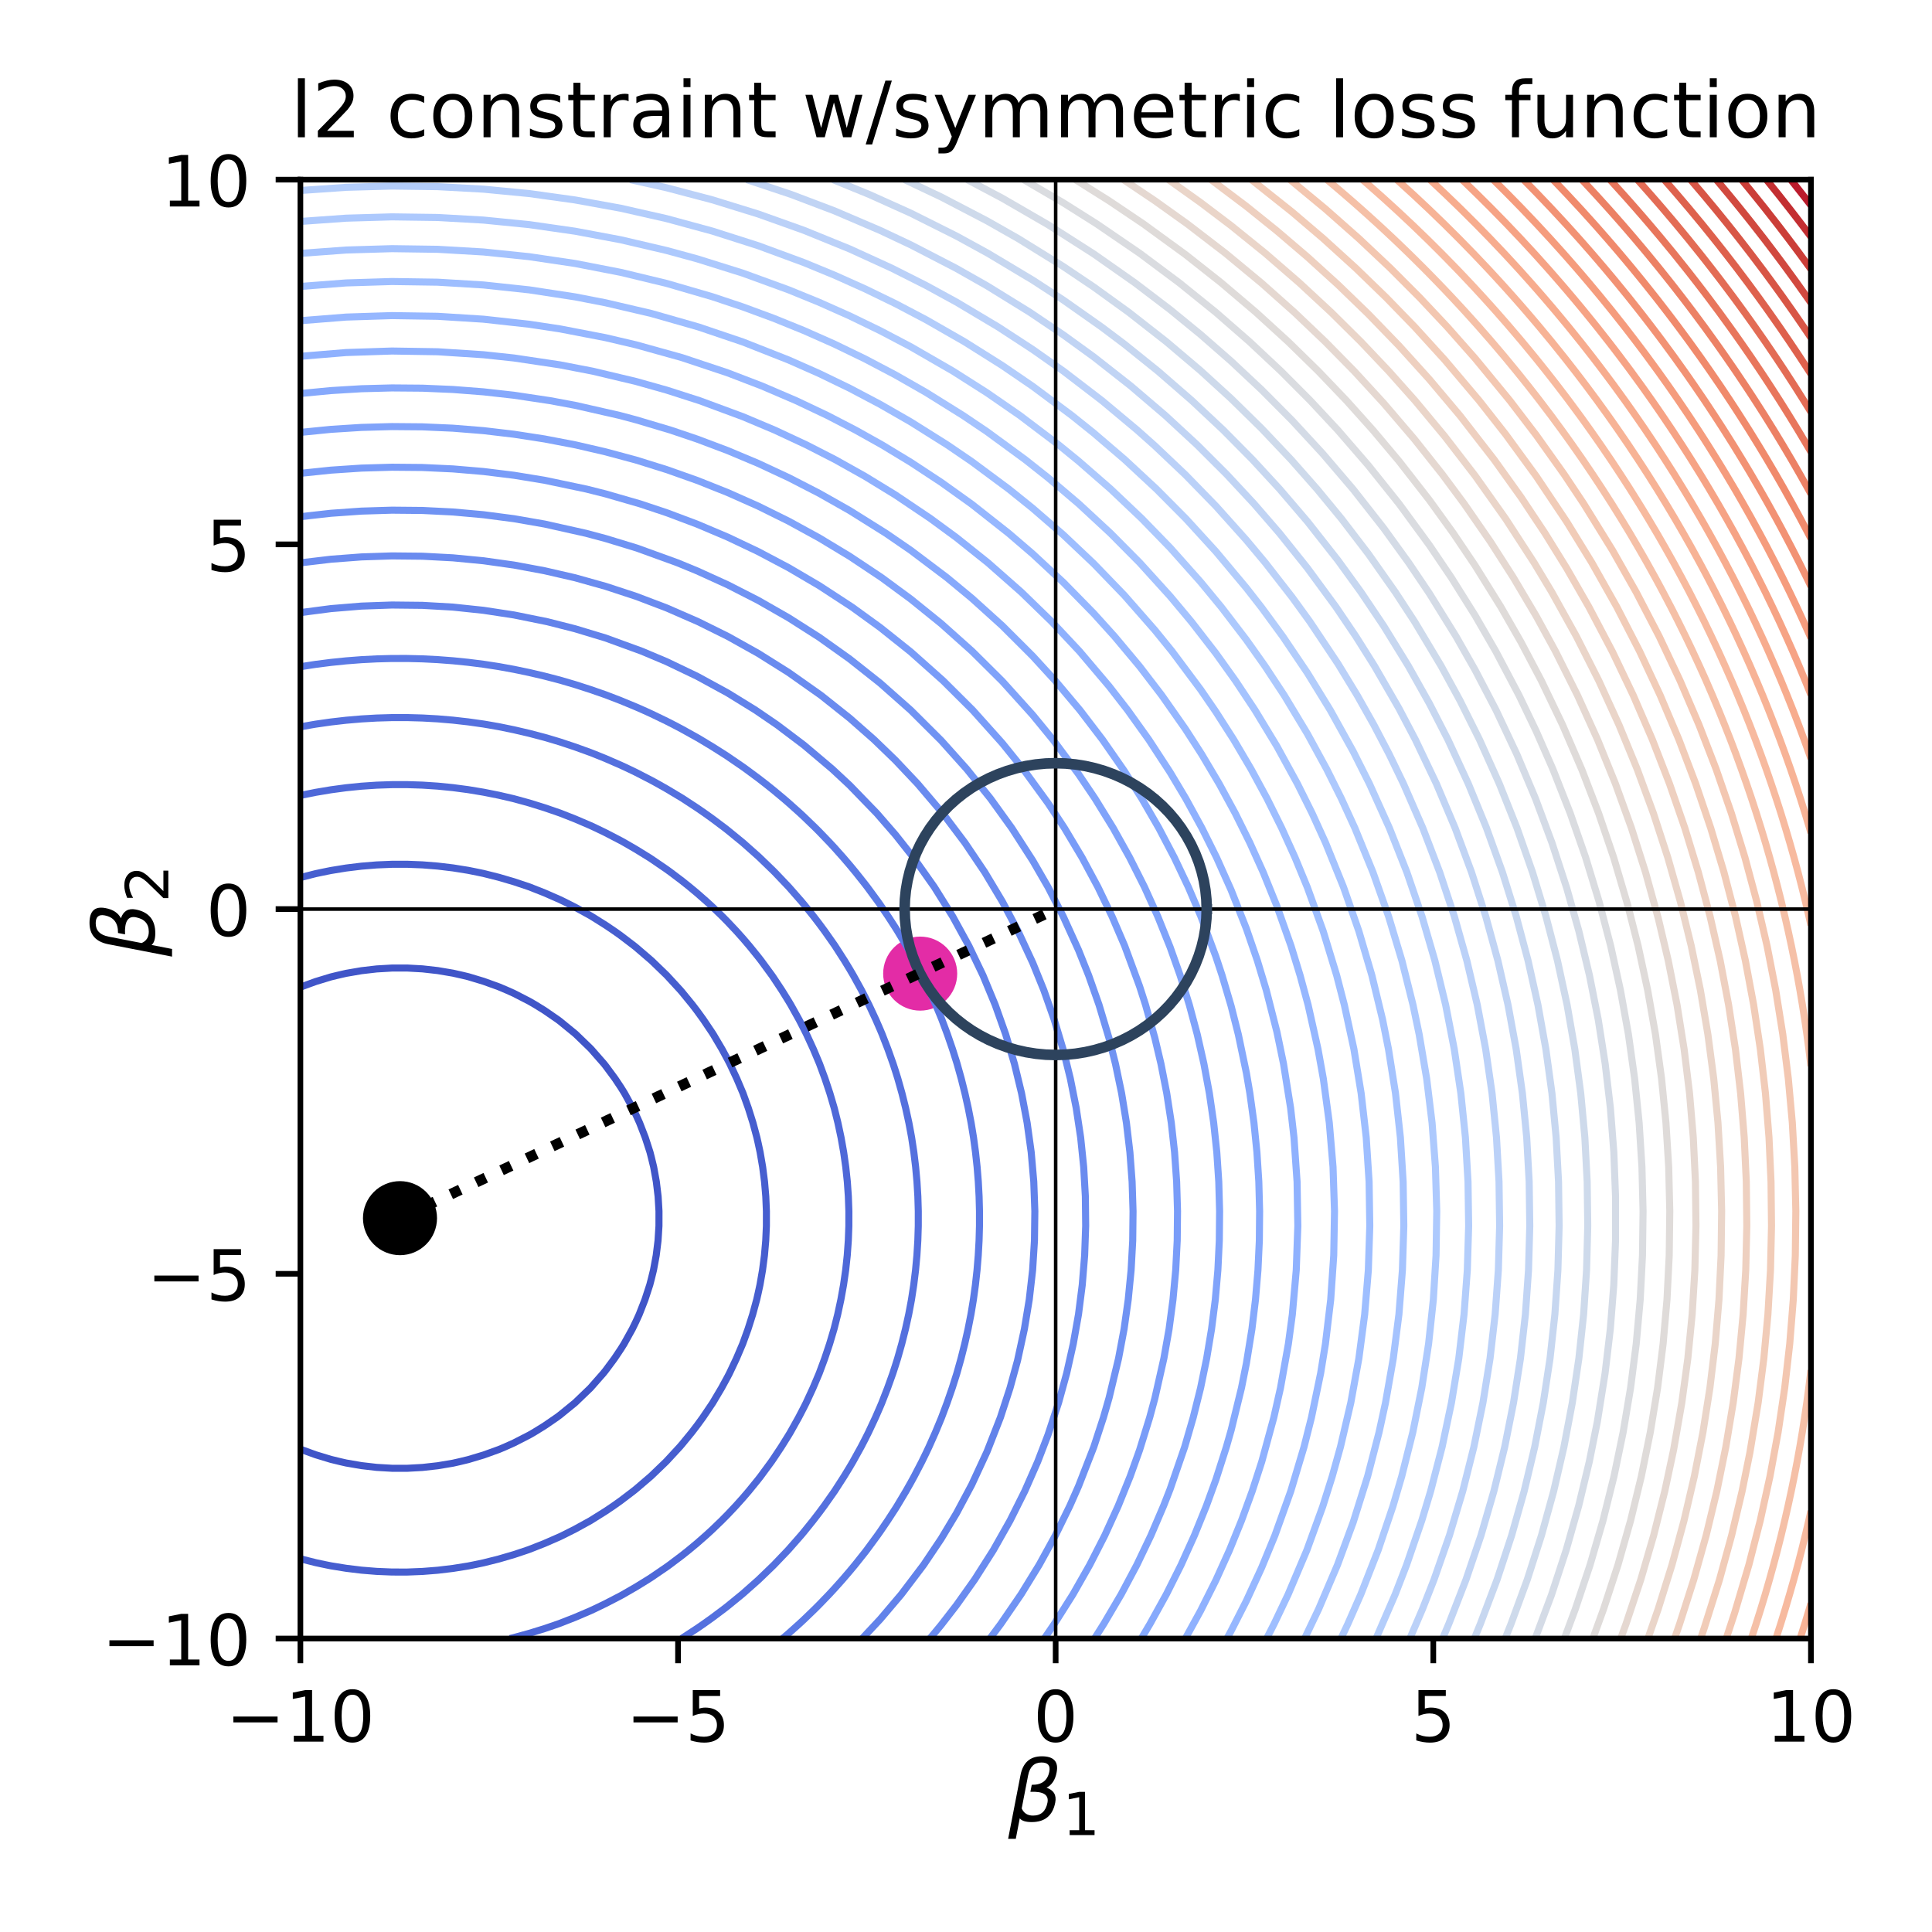 <?xml version="1.0" encoding="utf-8" standalone="no"?>
<!DOCTYPE svg PUBLIC "-//W3C//DTD SVG 1.1//EN"
  "http://www.w3.org/Graphics/SVG/1.1/DTD/svg11.dtd">
<!-- Created with matplotlib (https://matplotlib.org/) -->
<svg height="273.6pt" version="1.1" viewBox="0 0 273.6 273.6" width="273.6pt" xmlns="http://www.w3.org/2000/svg" xmlns:xlink="http://www.w3.org/1999/xlink">
 <defs>
  <style type="text/css">
*{stroke-linecap:butt;stroke-linejoin:round;}
  </style>
 </defs>
 <g id="figure_1">
  <g id="patch_1">
   <path d="M 0 273.6 
L 273.6 273.6 
L 273.6 0 
L 0 0 
z
" style="fill:#ffffff;"/>
  </g>
  <g id="axes_1">
   <g id="patch_2">
    <path d="M 42.54 232.04 
L 256.455 232.04 
L 256.455 25.44 
L 42.54 25.44 
z
" style="fill:#ffffff;"/>
   </g>
   <g id="PathCollection_1">
    <defs>
     <path d="M 0 4.743 
C 1.258 4.743 2.465 4.244 3.354 3.354 
C 4.244 2.465 4.743 1.258 4.743 0 
C 4.743 -1.258 4.244 -2.465 3.354 -3.354 
C 2.465 -4.244 1.258 -4.743 0 -4.743 
C -1.258 -4.743 -2.465 -4.244 -3.354 -3.354 
C -4.244 -2.465 -4.743 -1.258 -4.743 0 
C -4.743 1.258 -4.244 2.465 -3.354 3.354 
C -2.465 4.244 -1.258 4.743 0 4.743 
z
" id="m60b9680d32" style="stroke:#000000;"/>
    </defs>
    <g clip-path="url(#p3f16b009c0)">
     <use style="stroke:#000000;" x="56.645" xlink:href="#m60b9680d32" y="172.509"/>
    </g>
   </g>
   <g id="PathCollection_2">
    <defs>
     <path d="M 0 4.743 
C 1.258 4.743 2.465 4.244 3.354 3.354 
C 4.244 2.465 4.743 1.258 4.743 0 
C 4.743 -1.258 4.244 -2.465 3.354 -3.354 
C 2.465 -4.244 1.258 -4.743 0 -4.743 
C -1.258 -4.743 -2.465 -4.244 -3.354 -3.354 
C -4.244 -2.465 -4.743 -1.258 -4.743 0 
C -4.743 1.258 -4.244 2.465 -3.354 3.354 
C -2.465 4.244 -1.258 4.743 0 4.743 
z
" id="m7121b2fca5" style="stroke:#e32ca6;"/>
    </defs>
    <g clip-path="url(#p3f16b009c0)">
     <use style="fill:#e32ca6;stroke:#e32ca6;" x="130.312" xlink:href="#m7121b2fca5" y="137.878"/>
    </g>
   </g>
   <g id="matplotlib.axis_1">
    <g id="xtick_1">
     <g id="line2d_1">
      <defs>
       <path d="M 0 0 
L 0 3.5 
" id="m912ea3c86c" style="stroke:#000000;stroke-width:0.8;"/>
      </defs>
      <g>
       <use style="stroke:#000000;stroke-width:0.8;" x="42.54" xlink:href="#m912ea3c86c" y="232.04"/>
      </g>
     </g>
     <g id="text_1">
      <!-- −10 -->
      <defs>
       <path d="M 10.594 35.5 
L 73.188 35.5 
L 73.188 27.203 
L 10.594 27.203 
z
" id="DejaVuSans-8722"/>
       <path d="M 12.406 8.297 
L 28.516 8.297 
L 28.516 63.922 
L 10.984 60.406 
L 10.984 69.391 
L 28.422 72.906 
L 38.281 72.906 
L 38.281 8.297 
L 54.391 8.297 
L 54.391 0 
L 12.406 0 
z
" id="DejaVuSans-49"/>
       <path d="M 31.781 66.406 
Q 24.172 66.406 20.328 58.906 
Q 16.5 51.422 16.5 36.375 
Q 16.5 21.391 20.328 13.891 
Q 24.172 6.391 31.781 6.391 
Q 39.453 6.391 43.281 13.891 
Q 47.125 21.391 47.125 36.375 
Q 47.125 51.422 43.281 58.906 
Q 39.453 66.406 31.781 66.406 
z
M 31.781 74.219 
Q 44.047 74.219 50.516 64.516 
Q 56.984 54.828 56.984 36.375 
Q 56.984 17.969 50.516 8.266 
Q 44.047 -1.422 31.781 -1.422 
Q 19.531 -1.422 13.062 8.266 
Q 6.594 17.969 6.594 36.375 
Q 6.594 54.828 13.062 64.516 
Q 19.531 74.219 31.781 74.219 
z
" id="DejaVuSans-48"/>
      </defs>
      <g transform="translate(31.988 246.638)scale(0.1 -0.1)">
       <use xlink:href="#DejaVuSans-8722"/>
       <use x="83.789" xlink:href="#DejaVuSans-49"/>
       <use x="147.412" xlink:href="#DejaVuSans-48"/>
      </g>
     </g>
    </g>
    <g id="xtick_2">
     <g id="line2d_2">
      <g>
       <use style="stroke:#000000;stroke-width:0.8;" x="96.019" xlink:href="#m912ea3c86c" y="232.04"/>
      </g>
     </g>
     <g id="text_2">
      <!-- −5 -->
      <defs>
       <path d="M 10.797 72.906 
L 49.516 72.906 
L 49.516 64.594 
L 19.828 64.594 
L 19.828 46.734 
Q 21.969 47.469 24.109 47.828 
Q 26.266 48.188 28.422 48.188 
Q 40.625 48.188 47.75 41.5 
Q 54.891 34.812 54.891 23.391 
Q 54.891 11.625 47.562 5.094 
Q 40.234 -1.422 26.906 -1.422 
Q 22.312 -1.422 17.547 -0.641 
Q 12.797 0.141 7.719 1.703 
L 7.719 11.625 
Q 12.109 9.234 16.797 8.062 
Q 21.484 6.891 26.703 6.891 
Q 35.156 6.891 40.078 11.328 
Q 45.016 15.766 45.016 23.391 
Q 45.016 31 40.078 35.438 
Q 35.156 39.891 26.703 39.891 
Q 22.75 39.891 18.812 39.016 
Q 14.891 38.141 10.797 36.281 
z
" id="DejaVuSans-53"/>
      </defs>
      <g transform="translate(88.648 246.638)scale(0.1 -0.1)">
       <use xlink:href="#DejaVuSans-8722"/>
       <use x="83.789" xlink:href="#DejaVuSans-53"/>
      </g>
     </g>
    </g>
    <g id="xtick_3">
     <g id="line2d_3">
      <g>
       <use style="stroke:#000000;stroke-width:0.8;" x="149.498" xlink:href="#m912ea3c86c" y="232.04"/>
      </g>
     </g>
     <g id="text_3">
      <!-- 0 -->
      <g transform="translate(146.316 246.638)scale(0.1 -0.1)">
       <use xlink:href="#DejaVuSans-48"/>
      </g>
     </g>
    </g>
    <g id="xtick_4">
     <g id="line2d_4">
      <g>
       <use style="stroke:#000000;stroke-width:0.8;" x="202.976" xlink:href="#m912ea3c86c" y="232.04"/>
      </g>
     </g>
     <g id="text_4">
      <!-- 5 -->
      <g transform="translate(199.795 246.638)scale(0.1 -0.1)">
       <use xlink:href="#DejaVuSans-53"/>
      </g>
     </g>
    </g>
    <g id="xtick_5">
     <g id="line2d_5">
      <g>
       <use style="stroke:#000000;stroke-width:0.8;" x="256.455" xlink:href="#m912ea3c86c" y="232.04"/>
      </g>
     </g>
     <g id="text_5">
      <!-- 10 -->
      <g transform="translate(250.093 246.638)scale(0.1 -0.1)">
       <use xlink:href="#DejaVuSans-49"/>
       <use x="63.623" xlink:href="#DejaVuSans-48"/>
      </g>
     </g>
    </g>
    <g id="text_6">
     <!-- $\beta_1$ -->
     <defs>
      <path d="M 13.625 3.375 
L 8.938 -20.797 
L -0.094 -20.797 
L 14.5 54.344 
Q 18.844 76.609 39.656 76.609 
Q 60.75 76.609 57.172 57.812 
Q 54.734 44.438 45.219 39.547 
Q 58.016 35.156 55.516 22.125 
Q 51.125 -1.078 27.484 -1.031 
Q 17.141 -0.984 13.625 3.375 
z
M 15.922 15.094 
Q 19.672 6.594 29.297 6.641 
Q 43.359 6.641 46.344 21.969 
Q 49.031 35.75 26.172 34.672 
L 27.781 42.969 
Q 45.453 42.672 48.531 58.594 
Q 50.641 69.344 39.203 69.281 
Q 26.422 69.281 23.484 54.047 
z
" id="DejaVuSans-Oblique-946"/>
     </defs>
     <g transform="translate(142.778 257.958)scale(0.12 -0.12)">
      <use transform="translate(0 0.391)" xlink:href="#DejaVuSans-Oblique-946"/>
      <use transform="translate(63.818 -16.016)scale(0.7)" xlink:href="#DejaVuSans-49"/>
     </g>
    </g>
   </g>
   <g id="matplotlib.axis_2">
    <g id="ytick_1">
     <g id="line2d_6">
      <defs>
       <path d="M 0 0 
L -3.5 0 
" id="m3f60ec9fd0" style="stroke:#000000;stroke-width:0.8;"/>
      </defs>
      <g>
       <use style="stroke:#000000;stroke-width:0.8;" x="42.54" xlink:href="#m3f60ec9fd0" y="232.04"/>
      </g>
     </g>
     <g id="text_7">
      <!-- −10 -->
      <g transform="translate(14.435 235.839)scale(0.1 -0.1)">
       <use xlink:href="#DejaVuSans-8722"/>
       <use x="83.789" xlink:href="#DejaVuSans-49"/>
       <use x="147.412" xlink:href="#DejaVuSans-48"/>
      </g>
     </g>
    </g>
    <g id="ytick_2">
     <g id="line2d_7">
      <g>
       <use style="stroke:#000000;stroke-width:0.8;" x="42.54" xlink:href="#m3f60ec9fd0" y="180.39"/>
      </g>
     </g>
     <g id="text_8">
      <!-- −5 -->
      <g transform="translate(20.798 184.189)scale(0.1 -0.1)">
       <use xlink:href="#DejaVuSans-8722"/>
       <use x="83.789" xlink:href="#DejaVuSans-53"/>
      </g>
     </g>
    </g>
    <g id="ytick_3">
     <g id="line2d_8">
      <g>
       <use style="stroke:#000000;stroke-width:0.8;" x="42.54" xlink:href="#m3f60ec9fd0" y="128.74"/>
      </g>
     </g>
     <g id="text_9">
      <!-- 0 -->
      <g transform="translate(29.177 132.539)scale(0.1 -0.1)">
       <use xlink:href="#DejaVuSans-48"/>
      </g>
     </g>
    </g>
    <g id="ytick_4">
     <g id="line2d_9">
      <g>
       <use style="stroke:#000000;stroke-width:0.8;" x="42.54" xlink:href="#m3f60ec9fd0" y="77.09"/>
      </g>
     </g>
     <g id="text_10">
      <!-- 5 -->
      <g transform="translate(29.177 80.889)scale(0.1 -0.1)">
       <use xlink:href="#DejaVuSans-53"/>
      </g>
     </g>
    </g>
    <g id="ytick_5">
     <g id="line2d_10">
      <g>
       <use style="stroke:#000000;stroke-width:0.8;" x="42.54" xlink:href="#m3f60ec9fd0" y="25.44"/>
      </g>
     </g>
     <g id="text_11">
      <!-- 10 -->
      <g transform="translate(22.815 29.239)scale(0.1 -0.1)">
       <use xlink:href="#DejaVuSans-49"/>
       <use x="63.623" xlink:href="#DejaVuSans-48"/>
      </g>
     </g>
    </g>
    <g id="text_12">
     <!-- $\beta_2$ -->
     <defs>
      <path d="M 19.188 8.297 
L 53.609 8.297 
L 53.609 0 
L 7.328 0 
L 7.328 8.297 
Q 12.938 14.109 22.625 23.891 
Q 32.328 33.688 34.812 36.531 
Q 39.547 41.844 41.422 45.531 
Q 43.312 49.219 43.312 52.781 
Q 43.312 58.594 39.234 62.25 
Q 35.156 65.922 28.609 65.922 
Q 23.969 65.922 18.812 64.312 
Q 13.672 62.703 7.812 59.422 
L 7.812 69.391 
Q 13.766 71.781 18.938 73 
Q 24.125 74.219 28.422 74.219 
Q 39.75 74.219 46.484 68.547 
Q 53.219 62.891 53.219 53.422 
Q 53.219 48.922 51.531 44.891 
Q 49.859 40.875 45.406 35.406 
Q 44.188 33.984 37.641 27.219 
Q 31.109 20.453 19.188 8.297 
z
" id="DejaVuSans-50"/>
     </defs>
     <g transform="translate(21.915 135.46)rotate(-90)scale(0.12 -0.12)">
      <use transform="translate(0 0.391)" xlink:href="#DejaVuSans-Oblique-946"/>
      <use transform="translate(63.818 -16.016)scale(0.7)" xlink:href="#DejaVuSans-50"/>
     </g>
    </g>
   </g>
   <g id="LineCollection_1"/>
   <g id="LineCollection_2">
    <path clip-path="url(#p3f16b009c0)" d="M 42.54 139.79 
L 44.701 139.003 
L 46.862 138.346 
L 47.743 138.131 
L 49.022 137.838 
L 51.183 137.466 
L 53.344 137.216 
L 55.505 137.09 
L 57.665 137.087 
L 59.826 137.206 
L 61.987 137.449 
L 64.148 137.814 
L 65.55 138.131 
L 66.308 138.313 
L 68.469 138.963 
L 70.63 139.743 
L 71.756 140.218 
L 72.791 140.683 
L 74.951 141.794 
L 75.834 142.305 
L 77.112 143.097 
L 78.99 144.392 
L 79.273 144.602 
L 81.434 146.367 
L 81.559 146.478 
L 83.594 148.444 
L 83.71 148.565 
L 85.538 150.652 
L 85.755 150.925 
L 87.096 152.739 
L 87.916 153.972 
L 88.446 154.826 
L 89.596 156.913 
L 90.077 157.909 
L 90.57 159 
L 91.378 161.086 
L 92.051 163.173 
L 92.237 163.898 
L 92.568 165.26 
L 92.946 167.347 
L 93.198 169.434 
L 93.322 171.521 
L 93.318 173.608 
L 93.187 175.695 
L 92.929 177.781 
L 92.544 179.868 
L 92.237 181.117 
L 92.019 181.955 
L 91.339 184.042 
L 90.523 186.129 
L 90.077 187.11 
L 89.539 188.216 
L 88.381 190.303 
L 87.916 191.048 
L 87.018 192.389 
L 85.755 194.09 
L 85.446 194.476 
L 83.609 196.563 
L 83.594 196.578 
L 81.44 198.65 
L 81.434 198.655 
L 79.273 200.413 
L 78.835 200.737 
L 77.112 201.92 
L 75.649 202.824 
L 74.951 203.226 
L 72.791 204.333 
L 71.502 204.911 
L 70.63 205.277 
L 68.469 206.055 
L 66.308 206.702 
L 65.076 206.998 
L 64.148 207.207 
L 61.987 207.571 
L 59.826 207.813 
L 57.665 207.932 
L 55.505 207.929 
L 53.344 207.803 
L 51.183 207.554 
L 49.022 207.183 
L 48.211 206.998 
L 46.862 206.67 
L 44.701 206.015 
L 42.54 205.23 
" style="fill:none;stroke:#4055c8;"/>
   </g>
   <g id="LineCollection_3">
    <path clip-path="url(#p3f16b009c0)" d="M 42.54 124.269 
L 44.701 123.722 
L 45.642 123.523 
L 46.862 123.276 
L 49.022 122.925 
L 51.183 122.662 
L 53.344 122.485 
L 55.505 122.396 
L 57.665 122.393 
L 59.826 122.478 
L 61.987 122.65 
L 64.148 122.908 
L 66.308 123.254 
L 67.649 123.523 
L 68.469 123.694 
L 70.63 124.237 
L 72.791 124.87 
L 74.951 125.594 
L 74.992 125.61 
L 77.112 126.446 
L 79.273 127.393 
L 79.903 127.697 
L 81.434 128.47 
L 83.594 129.661 
L 83.799 129.783 
L 85.755 131.01 
L 87.028 131.87 
L 87.916 132.502 
L 89.825 133.957 
L 90.077 134.159 
L 92.237 136.014 
L 92.271 136.044 
L 94.398 138.099 
L 94.43 138.131 
L 96.35 140.218 
L 96.559 140.46 
L 98.066 142.305 
L 98.72 143.161 
L 99.611 144.392 
L 100.88 146.279 
L 101.008 146.478 
L 102.242 148.565 
L 103.041 150.041 
L 103.357 150.652 
L 104.338 152.739 
L 105.202 154.782 
L 105.22 154.826 
L 105.97 156.913 
L 106.626 159 
L 107.187 161.086 
L 107.363 161.868 
L 107.643 163.173 
L 108.001 165.26 
L 108.269 167.347 
L 108.447 169.434 
L 108.535 171.521 
L 108.533 173.608 
L 108.44 175.695 
L 108.257 177.781 
L 107.985 179.868 
L 107.622 181.955 
L 107.363 183.148 
L 107.16 184.042 
L 106.593 186.129 
L 105.932 188.216 
L 105.202 190.235 
L 105.176 190.303 
L 104.289 192.389 
L 103.303 194.476 
L 103.041 194.98 
L 102.179 196.563 
L 100.94 198.65 
L 100.88 198.743 
L 99.534 200.737 
L 98.72 201.856 
L 97.979 202.824 
L 96.559 204.556 
L 96.252 204.911 
L 94.398 206.918 
L 94.32 206.998 
L 92.237 209.003 
L 92.148 209.084 
L 90.077 210.857 
L 89.684 211.171 
L 87.916 212.515 
L 86.869 213.258 
L 85.755 214.008 
L 83.619 215.345 
L 83.594 215.359 
L 81.434 216.548 
L 79.679 217.432 
L 79.273 217.627 
L 77.112 218.572 
L 74.951 219.422 
L 74.675 219.519 
L 72.791 220.149 
L 70.63 220.781 
L 68.469 221.322 
L 67.11 221.606 
L 66.308 221.766 
L 64.148 222.111 
L 61.987 222.369 
L 59.826 222.54 
L 57.665 222.625 
L 55.505 222.622 
L 53.344 222.533 
L 51.183 222.357 
L 49.022 222.094 
L 46.862 221.744 
L 46.176 221.606 
L 44.701 221.295 
L 42.54 220.748 
" style="fill:none;stroke:#465ecf;"/>
   </g>
   <g id="LineCollection_4">
    <path clip-path="url(#p3f16b009c0)" d="M 42.54 112.641 
L 44.701 112.207 
L 46.862 111.845 
L 49.022 111.555 
L 51.183 111.337 
L 53.344 111.191 
L 55.505 111.117 
L 57.665 111.115 
L 59.826 111.185 
L 61.987 111.327 
L 64.148 111.541 
L 66.308 111.827 
L 68.469 112.185 
L 70.63 112.615 
L 72.666 113.088 
L 72.791 113.119 
L 74.951 113.713 
L 77.112 114.383 
L 79.273 115.127 
L 79.402 115.175 
L 81.434 115.974 
L 83.594 116.9 
L 84.374 117.262 
L 85.755 117.928 
L 87.916 119.051 
L 88.452 119.349 
L 90.077 120.29 
L 91.932 121.436 
L 92.237 121.633 
L 94.398 123.11 
L 94.968 123.523 
L 96.559 124.725 
L 97.669 125.61 
L 98.72 126.486 
L 100.098 127.697 
L 100.88 128.416 
L 102.297 129.783 
L 103.041 130.538 
L 104.295 131.87 
L 105.202 132.885 
L 106.119 133.957 
L 107.363 135.493 
L 107.791 136.044 
L 109.321 138.131 
L 109.523 138.425 
L 110.711 140.218 
L 111.684 141.785 
L 111.994 142.305 
L 113.157 144.392 
L 113.845 145.722 
L 114.222 146.478 
L 115.181 148.565 
L 116.006 150.524 
L 116.058 150.652 
L 116.828 152.739 
L 117.522 154.826 
L 118.137 156.913 
L 118.167 157.025 
L 118.659 159 
L 119.104 161.086 
L 119.475 163.173 
L 119.771 165.26 
L 119.993 167.347 
L 120.14 169.434 
L 120.213 171.521 
L 120.211 173.608 
L 120.134 175.695 
L 119.983 177.781 
L 119.758 179.868 
L 119.457 181.955 
L 119.082 184.042 
L 118.633 186.129 
L 118.167 187.986 
L 118.107 188.216 
L 117.487 190.303 
L 116.79 192.389 
L 116.015 194.476 
L 116.006 194.499 
L 115.132 196.563 
L 114.169 198.65 
L 113.845 199.297 
L 113.097 200.737 
L 111.93 202.824 
L 111.684 203.235 
L 110.64 204.911 
L 109.523 206.591 
L 109.242 206.998 
L 107.708 209.084 
L 107.363 209.527 
L 106.027 211.171 
L 105.202 212.133 
L 104.193 213.258 
L 103.041 214.479 
L 102.185 215.345 
L 100.88 216.602 
L 99.976 217.432 
L 98.72 218.532 
L 97.533 219.519 
L 96.559 220.294 
L 94.819 221.606 
L 94.398 221.91 
L 92.237 223.384 
L 91.757 223.693 
L 90.077 224.728 
L 88.257 225.779 
L 87.916 225.969 
L 85.755 227.089 
L 84.141 227.866 
L 83.594 228.12 
L 81.434 229.044 
L 79.273 229.891 
L 79.1 229.953 
L 77.112 230.636 
L 74.951 231.304 
L 72.791 231.898 
L 72.199 232.04 
" style="fill:none;stroke:#4e68d8;"/>
   </g>
   <g id="LineCollection_5">
    <path clip-path="url(#p3f16b009c0)" d="M 42.54 102.93 
L 44.104 102.654 
L 44.701 102.552 
L 46.862 102.243 
L 49.022 101.996 
L 51.183 101.81 
L 53.344 101.685 
L 55.505 101.622 
L 57.665 101.62 
L 59.826 101.68 
L 61.987 101.801 
L 64.148 101.984 
L 66.308 102.228 
L 68.469 102.533 
L 69.182 102.654 
L 70.63 102.907 
L 72.791 103.349 
L 74.951 103.853 
L 77.112 104.421 
L 78.207 104.741 
L 79.273 105.062 
L 81.434 105.778 
L 83.594 106.56 
L 84.279 106.828 
L 85.755 107.425 
L 87.916 108.366 
L 89.091 108.915 
L 90.077 109.39 
L 92.237 110.503 
L 93.15 111.002 
L 94.398 111.708 
L 96.559 113.002 
L 96.695 113.088 
L 98.72 114.415 
L 99.823 115.175 
L 100.88 115.932 
L 102.653 117.262 
L 103.041 117.565 
L 105.202 119.331 
L 105.224 119.349 
L 107.363 121.25 
L 107.564 121.436 
L 109.523 123.329 
L 109.717 123.523 
L 111.684 125.589 
L 111.704 125.61 
L 113.532 127.697 
L 113.845 128.071 
L 115.224 129.783 
L 116.006 130.804 
L 116.794 131.87 
L 118.167 133.824 
L 118.257 133.957 
L 119.597 136.044 
L 120.327 137.248 
L 120.845 138.131 
L 121.997 140.218 
L 122.488 141.167 
L 123.057 142.305 
L 124.032 144.392 
L 124.649 145.813 
L 124.928 146.478 
L 125.737 148.565 
L 126.479 150.652 
L 126.81 151.675 
L 127.143 152.739 
L 127.731 154.826 
L 128.253 156.913 
L 128.71 159 
L 128.97 160.386 
L 129.098 161.086 
L 129.414 163.173 
L 129.667 165.26 
L 129.856 167.347 
L 129.982 169.434 
L 130.044 171.521 
L 130.042 173.608 
L 129.977 175.695 
L 129.848 177.781 
L 129.655 179.868 
L 129.399 181.955 
L 129.079 184.042 
L 128.97 184.636 
L 128.688 186.129 
L 128.227 188.216 
L 127.701 190.303 
L 127.11 192.389 
L 126.81 193.343 
L 126.442 194.476 
L 125.696 196.563 
L 124.884 198.65 
L 124.649 199.207 
L 123.982 200.737 
L 123.004 202.824 
L 122.488 203.851 
L 121.938 204.911 
L 120.782 206.998 
L 120.327 207.771 
L 119.528 209.084 
L 118.184 211.171 
L 118.167 211.197 
L 116.715 213.258 
L 116.006 214.215 
L 115.137 215.345 
L 113.845 216.945 
L 113.437 217.432 
L 111.684 219.428 
L 111.602 219.519 
L 109.609 221.606 
L 109.523 221.692 
L 107.447 223.693 
L 107.363 223.771 
L 105.202 225.686 
L 105.092 225.779 
L 103.041 227.452 
L 102.508 227.866 
L 100.88 229.086 
L 99.666 229.953 
L 98.72 230.604 
L 96.559 232.017 
L 96.522 232.04 
" style="fill:none;stroke:#5470de;"/>
   </g>
   <g id="LineCollection_6">
    <path clip-path="url(#p3f16b009c0)" d="M 42.54 94.417 
L 43.243 94.307 
L 44.701 94.083 
L 46.862 93.807 
L 49.022 93.586 
L 51.183 93.419 
L 53.344 93.308 
L 55.505 93.251 
L 57.665 93.25 
L 59.826 93.303 
L 61.987 93.412 
L 64.148 93.575 
L 66.308 93.793 
L 68.469 94.066 
L 70.05 94.307 
L 70.63 94.397 
L 72.791 94.791 
L 74.951 95.241 
L 77.112 95.747 
L 79.273 96.31 
L 79.565 96.394 
L 81.434 96.944 
L 83.594 97.639 
L 85.755 98.391 
L 85.993 98.48 
L 87.916 99.222 
L 90.077 100.116 
L 91.101 100.567 
L 92.237 101.083 
L 94.398 102.126 
L 95.432 102.654 
L 96.559 103.247 
L 98.72 104.448 
L 99.22 104.741 
L 100.88 105.743 
L 102.594 106.828 
L 103.041 107.121 
L 105.202 108.601 
L 105.64 108.915 
L 107.363 110.19 
L 108.414 111.002 
L 109.523 111.889 
L 110.965 113.088 
L 111.684 113.709 
L 113.32 115.175 
L 113.845 115.664 
L 115.5 117.262 
L 116.006 117.769 
L 117.525 119.349 
L 118.167 120.043 
L 119.409 121.436 
L 120.327 122.507 
L 121.168 123.523 
L 122.488 125.186 
L 122.814 125.61 
L 124.347 127.697 
L 124.649 128.128 
L 125.773 129.783 
L 126.81 131.385 
L 127.114 131.87 
L 128.357 133.957 
L 128.97 135.043 
L 129.518 136.044 
L 130.598 138.131 
L 131.131 139.226 
L 131.6 140.218 
L 132.525 142.305 
L 133.292 144.157 
L 133.386 144.392 
L 134.165 146.478 
L 134.885 148.565 
L 135.453 150.364 
L 135.541 150.652 
L 136.124 152.739 
L 136.649 154.826 
L 137.115 156.913 
L 137.522 159 
L 137.613 159.545 
L 137.864 161.086 
L 138.147 163.173 
L 138.374 165.26 
L 138.543 167.347 
L 138.655 169.434 
L 138.71 171.521 
L 138.709 173.608 
L 138.651 175.695 
L 138.535 177.781 
L 138.363 179.868 
L 138.134 181.955 
L 137.848 184.042 
L 137.613 185.469 
L 137.502 186.129 
L 137.091 188.216 
L 136.622 190.303 
L 136.095 192.389 
L 135.509 194.476 
L 135.453 194.658 
L 134.848 196.563 
L 134.126 198.65 
L 133.343 200.737 
L 133.292 200.864 
L 132.478 202.824 
L 131.55 204.911 
L 131.131 205.793 
L 130.543 206.998 
L 129.46 209.084 
L 128.97 209.975 
L 128.293 211.171 
L 127.046 213.258 
L 126.81 213.635 
L 125.7 215.345 
L 124.649 216.889 
L 124.267 217.432 
L 122.731 219.519 
L 122.488 219.834 
L 121.079 221.606 
L 120.327 222.511 
L 119.313 223.693 
L 118.167 224.974 
L 117.421 225.779 
L 116.006 227.248 
L 115.388 227.866 
L 113.845 229.354 
L 113.199 229.953 
L 111.684 231.309 
L 110.835 232.04 
" style="fill:none;stroke:#5b7ae5;"/>
   </g>
   <g id="LineCollection_7">
    <path clip-path="url(#p3f16b009c0)" d="M 42.54 86.752 
L 46.862 86.189 
L 51.183 85.832 
L 55.505 85.68 
L 59.826 85.727 
L 64.148 85.974 
L 68.469 86.429 
L 72.791 87.088 
L 77.514 88.046 
L 81.434 89.043 
L 85.755 90.35 
L 90.884 92.22 
L 94.398 93.702 
L 98.72 95.771 
L 103.041 98.129 
L 106.995 100.567 
L 110.05 102.654 
L 113.845 105.517 
L 117.867 108.915 
L 120.327 111.209 
L 124.169 115.175 
L 126.81 118.216 
L 129.358 121.436 
L 132.31 125.61 
L 134.917 129.783 
L 137.207 133.957 
L 139.207 138.131 
L 140.937 142.305 
L 142.419 146.478 
L 143.659 150.652 
L 144.669 154.826 
L 145.457 159 
L 146.034 163.173 
L 146.397 167.347 
L 146.549 171.521 
L 146.495 175.695 
L 146.234 179.868 
L 145.757 184.042 
L 145.068 188.216 
L 144.096 192.68 
L 143.033 196.563 
L 141.672 200.737 
L 139.774 205.585 
L 137.613 210.254 
L 135.453 214.302 
L 133.292 217.9 
L 130.804 221.606 
L 127.645 225.779 
L 124.649 229.31 
L 122.1 232.04 
L 122.1 232.04 
" style="fill:none;stroke:#6282ea;"/>
   </g>
   <g id="LineCollection_8">
    <path clip-path="url(#p3f16b009c0)" d="M 42.54 79.707 
L 46.862 79.194 
L 51.183 78.867 
L 55.505 78.725 
L 59.826 78.769 
L 64.148 78.998 
L 68.469 79.413 
L 72.791 80.021 
L 77.112 80.825 
L 81.434 81.82 
L 85.755 83.031 
L 90.077 84.45 
L 94.398 86.092 
L 98.874 88.046 
L 103.086 90.133 
L 107.363 92.523 
L 111.684 95.237 
L 116.278 98.48 
L 120.327 101.701 
L 123.78 104.741 
L 126.81 107.667 
L 129.958 111.002 
L 133.504 115.175 
L 136.651 119.349 
L 139.461 123.523 
L 141.961 127.697 
L 144.172 131.87 
L 146.256 136.36 
L 147.82 140.218 
L 149.29 144.392 
L 150.578 148.693 
L 151.574 152.739 
L 152.407 156.913 
L 153.036 161.086 
L 153.466 165.26 
L 153.704 169.434 
L 153.749 173.608 
L 153.603 177.781 
L 153.264 181.955 
L 152.733 186.129 
L 151.993 190.303 
L 151.057 194.476 
L 149.909 198.65 
L 148.417 203.187 
L 146.953 206.998 
L 145.121 211.171 
L 143.036 215.345 
L 140.677 219.519 
L 138.024 223.693 
L 135.453 227.315 
L 133.292 230.108 
L 131.689 232.04 
L 131.689 232.04 
" style="fill:none;stroke:#6a8bef;"/>
   </g>
   <g id="LineCollection_9">
    <path clip-path="url(#p3f16b009c0)" d="M 42.54 73.169 
L 46.862 72.688 
L 51.183 72.381 
L 55.505 72.248 
L 59.826 72.289 
L 64.148 72.504 
L 68.469 72.893 
L 72.791 73.457 
L 77.112 74.21 
L 82.997 75.525 
L 85.755 76.264 
L 90.178 77.612 
L 95.934 79.699 
L 98.72 80.846 
L 103.041 82.812 
L 107.363 85.021 
L 111.684 87.491 
L 116.006 90.244 
L 120.327 93.322 
L 124.649 96.744 
L 128.97 100.57 
L 133.292 104.874 
L 136.91 108.915 
L 140.269 113.088 
L 143.281 117.262 
L 146.256 121.879 
L 148.417 125.62 
L 150.578 129.798 
L 152.739 134.557 
L 154.17 138.131 
L 155.64 142.305 
L 157.06 147.048 
L 157.965 150.652 
L 158.837 154.826 
L 159.518 159 
L 160.011 163.173 
L 160.324 167.347 
L 160.457 171.521 
L 160.41 175.695 
L 160.182 179.868 
L 159.774 184.042 
L 159.186 188.216 
L 158.401 192.389 
L 157.06 197.969 
L 156.263 200.737 
L 154.898 204.911 
L 152.739 210.46 
L 151.502 213.258 
L 149.459 217.432 
L 147.165 221.606 
L 144.6 225.779 
L 141.74 229.953 
L 140.186 232.04 
L 140.186 232.04 
" style="fill:none;stroke:#7093f3;"/>
   </g>
   <g id="LineCollection_10">
    <path clip-path="url(#p3f16b009c0)" d="M 42.54 67.031 
L 46.862 66.579 
L 51.183 66.29 
L 55.505 66.165 
L 59.826 66.204 
L 64.148 66.406 
L 68.469 66.772 
L 72.791 67.305 
L 77.112 68.012 
L 83.065 69.264 
L 85.755 69.942 
L 90.634 71.351 
L 94.398 72.605 
L 98.72 74.229 
L 103.041 76.059 
L 107.363 78.11 
L 111.684 80.397 
L 116.006 82.935 
L 120.639 85.959 
L 124.649 88.863 
L 128.97 92.31 
L 133.554 96.394 
L 137.748 100.567 
L 141.935 105.239 
L 144.905 108.915 
L 148.417 113.734 
L 150.741 117.262 
L 153.233 121.436 
L 155.476 125.61 
L 157.485 129.783 
L 159.276 133.957 
L 161.382 139.674 
L 162.226 142.305 
L 163.542 146.982 
L 164.41 150.652 
L 165.229 154.826 
L 165.872 159 
L 166.336 163.173 
L 166.631 167.347 
L 166.755 171.521 
L 166.711 175.695 
L 166.497 179.868 
L 166.113 184.042 
L 165.557 188.216 
L 164.819 192.389 
L 163.542 198.034 
L 162.811 200.737 
L 161.382 205.346 
L 160.044 209.084 
L 158.357 213.258 
L 156.455 217.432 
L 154.325 221.606 
L 151.951 225.779 
L 149.315 229.953 
L 147.894 232.04 
L 147.894 232.04 
" style="fill:none;stroke:#799cf8;"/>
   </g>
   <g id="LineCollection_11">
    <path clip-path="url(#p3f16b009c0)" d="M 42.54 61.234 
L 46.862 60.801 
L 51.183 60.528 
L 55.505 60.41 
L 59.826 60.447 
L 64.148 60.638 
L 68.469 60.985 
L 72.791 61.495 
L 77.112 62.162 
L 81.508 63.004 
L 85.755 63.989 
L 90.077 65.152 
L 94.398 66.501 
L 98.72 68.03 
L 103.041 69.75 
L 107.363 71.671 
L 111.684 73.808 
L 116.006 76.174 
L 120.327 78.784 
L 124.833 81.785 
L 128.97 84.829 
L 133.292 88.32 
L 137.657 92.22 
L 141.935 96.465 
L 146.256 101.257 
L 149.108 104.741 
L 152.739 109.629 
L 155.074 113.088 
L 157.644 117.262 
L 159.972 121.436 
L 162.072 125.61 
L 163.958 129.783 
L 165.703 134.12 
L 167.125 138.131 
L 168.426 142.305 
L 169.546 146.478 
L 170.491 150.652 
L 171.264 154.826 
L 171.874 159 
L 172.318 163.173 
L 172.596 167.347 
L 172.714 171.521 
L 172.672 175.695 
L 172.47 179.868 
L 172.106 184.042 
L 171.573 188.216 
L 170.878 192.389 
L 170.019 196.563 
L 168.977 200.737 
L 167.767 204.911 
L 165.703 210.895 
L 164.777 213.258 
L 162.991 217.432 
L 160.996 221.606 
L 158.777 225.779 
L 156.321 229.953 
L 155.003 232.04 
L 155.003 232.04 
" style="fill:none;stroke:#80a3fa;"/>
   </g>
   <g id="LineCollection_12">
    <path clip-path="url(#p3f16b009c0)" d="M 42.54 55.726 
L 46.862 55.313 
L 51.183 55.05 
L 55.505 54.936 
L 59.826 54.972 
L 64.148 55.156 
L 68.469 55.49 
L 72.791 55.972 
L 77.921 56.743 
L 81.434 57.396 
L 87.737 58.83 
L 90.077 59.454 
L 94.987 60.917 
L 98.72 62.179 
L 103.041 63.807 
L 107.363 65.622 
L 111.684 67.635 
L 116.006 69.858 
L 120.327 72.304 
L 125.467 75.525 
L 128.97 77.93 
L 134.081 81.785 
L 137.613 84.709 
L 141.935 88.612 
L 146.256 92.925 
L 149.43 96.394 
L 152.938 100.567 
L 156.127 104.741 
L 159.221 109.185 
L 161.695 113.088 
L 164.108 117.262 
L 166.299 121.436 
L 168.281 125.61 
L 170.065 129.783 
L 172.185 135.47 
L 173.063 138.131 
L 174.346 142.47 
L 175.362 146.478 
L 176.507 151.946 
L 177 154.826 
L 177.577 159 
L 177.999 163.173 
L 178.268 167.347 
L 178.381 171.521 
L 178.341 175.695 
L 178.146 179.868 
L 177.796 184.042 
L 177.292 188.216 
L 176.507 193.074 
L 175.809 196.563 
L 174.346 202.545 
L 173.67 204.911 
L 172.185 209.55 
L 170.838 213.258 
L 169.147 217.432 
L 167.262 221.606 
L 165.173 225.779 
L 162.865 229.953 
L 161.628 232.04 
L 161.628 232.04 
" style="fill:none;stroke:#86a9fc;"/>
   </g>
   <g id="LineCollection_13">
    <path clip-path="url(#p3f16b009c0)" d="M 42.54 50.459 
L 49.022 49.925 
L 55.505 49.71 
L 61.987 49.813 
L 68.469 50.235 
L 72.791 50.697 
L 79.273 51.665 
L 83.955 52.569 
L 90.077 54.025 
L 94.398 55.242 
L 99.077 56.743 
L 105.202 59.009 
L 109.73 60.917 
L 114.199 63.004 
L 118.275 65.091 
L 122.488 67.45 
L 126.81 70.095 
L 131.78 73.438 
L 135.453 76.136 
L 139.915 79.699 
L 144.652 83.872 
L 148.947 88.046 
L 152.861 92.22 
L 157.06 97.174 
L 159.695 100.567 
L 162.683 104.741 
L 165.703 109.367 
L 167.925 113.088 
L 170.206 117.262 
L 172.283 121.436 
L 174.346 126.046 
L 176.507 131.52 
L 178.063 136.044 
L 179.323 140.218 
L 180.828 146.121 
L 181.767 150.652 
L 182.77 156.913 
L 183.248 161.086 
L 183.685 167.347 
L 183.792 173.608 
L 183.569 179.868 
L 183.017 186.129 
L 182.456 190.303 
L 181.335 196.563 
L 180.394 200.737 
L 178.684 206.998 
L 177.331 211.171 
L 175.811 215.345 
L 174.115 219.519 
L 172.185 223.787 
L 170.025 228.102 
L 167.863 232.04 
L 167.863 232.04 
" style="fill:none;stroke:#8fb1fe;"/>
   </g>
   <g id="LineCollection_14">
    <path clip-path="url(#p3f16b009c0)" d="M 42.54 45.418 
L 49.022 44.902 
L 55.505 44.694 
L 61.987 44.794 
L 68.469 45.202 
L 74.951 45.918 
L 79.273 46.57 
L 85.755 47.82 
L 90.077 48.835 
L 96.559 50.639 
L 103.041 52.8 
L 107.88 54.656 
L 112.746 56.743 
L 117.149 58.83 
L 121.18 60.917 
L 124.909 63.004 
L 128.97 65.464 
L 133.292 68.309 
L 137.613 71.398 
L 142.849 75.525 
L 146.256 78.449 
L 150.578 82.468 
L 154.899 86.878 
L 157.839 90.133 
L 161.382 94.367 
L 164.533 98.48 
L 167.864 103.23 
L 170.183 106.828 
L 172.66 111.002 
L 174.929 115.175 
L 177.001 119.349 
L 178.887 123.523 
L 180.828 128.318 
L 182.829 133.957 
L 184.112 138.131 
L 185.245 142.305 
L 186.647 148.565 
L 187.4 152.739 
L 188.248 159 
L 188.777 165.26 
L 188.986 171.521 
L 188.877 177.781 
L 188.449 184.042 
L 187.702 190.303 
L 187.022 194.476 
L 185.722 200.737 
L 184.668 204.911 
L 182.793 211.171 
L 180.549 217.432 
L 178.668 222 
L 176.507 226.698 
L 174.346 230.949 
L 173.76 232.04 
L 173.76 232.04 
" style="fill:none;stroke:#96b7ff;"/>
   </g>
   <g id="LineCollection_15">
    <path clip-path="url(#p3f16b009c0)" d="M 42.54 40.565 
L 49.022 40.066 
L 55.505 39.867 
L 61.987 39.962 
L 68.469 40.356 
L 74.951 41.049 
L 81.434 42.04 
L 85.755 42.879 
L 92.237 44.394 
L 98.939 46.309 
L 105.202 48.428 
L 111.684 50.981 
L 116.006 52.893 
L 120.327 54.984 
L 124.649 57.266 
L 128.97 59.748 
L 134.148 63.004 
L 137.613 65.365 
L 142.87 69.264 
L 146.256 71.99 
L 150.578 75.737 
L 154.899 79.826 
L 159.221 84.303 
L 163.542 89.23 
L 165.97 92.22 
L 170.025 97.652 
L 172.185 100.796 
L 174.71 104.741 
L 177.172 108.915 
L 179.434 113.088 
L 181.506 117.262 
L 183.398 121.436 
L 185.15 125.692 
L 187.384 131.87 
L 189.295 138.131 
L 190.377 142.305 
L 191.733 148.565 
L 192.759 154.826 
L 193.477 161.086 
L 193.885 167.347 
L 193.983 173.608 
L 193.778 179.868 
L 193.26 186.129 
L 192.434 192.389 
L 191.294 198.65 
L 189.827 204.911 
L 188.661 209.084 
L 187.311 213.368 
L 185.075 219.519 
L 182.424 225.779 
L 180.44 229.953 
L 179.377 232.04 
L 179.377 232.04 
" style="fill:none;stroke:#9ebeff;"/>
   </g>
   <g id="LineCollection_16">
    <path clip-path="url(#p3f16b009c0)" d="M 42.54 35.883 
L 49.022 35.406 
L 55.505 35.213 
L 61.987 35.305 
L 68.469 35.682 
L 74.951 36.351 
L 81.434 37.312 
L 87.916 38.572 
L 94.398 40.136 
L 100.88 42.022 
L 105.202 43.466 
L 109.523 45.061 
L 113.845 46.813 
L 118.167 48.73 
L 122.488 50.822 
L 126.81 53.097 
L 131.131 55.565 
L 136.366 58.83 
L 139.774 61.127 
L 145.186 65.091 
L 148.417 67.649 
L 152.772 71.351 
L 157.276 75.525 
L 161.413 79.699 
L 165.703 84.434 
L 168.724 88.046 
L 172.185 92.512 
L 174.962 96.394 
L 177.728 100.567 
L 180.828 105.678 
L 183.743 111.002 
L 185.819 115.175 
L 187.72 119.349 
L 190.255 125.61 
L 192.436 131.87 
L 194.279 138.131 
L 195.796 144.392 
L 196.628 148.565 
L 197.623 154.826 
L 198.316 161.086 
L 198.706 167.347 
L 198.802 173.608 
L 198.603 179.868 
L 198.109 186.129 
L 197.308 192.389 
L 196.208 198.65 
L 195.298 202.824 
L 193.672 209.084 
L 191.632 215.581 
L 189.41 221.606 
L 186.74 227.866 
L 184.75 232.04 
L 184.75 232.04 
" style="fill:none;stroke:#a5c3fe;"/>
   </g>
   <g id="LineCollection_17">
    <path clip-path="url(#p3f16b009c0)" d="M 42.54 31.36 
L 49.022 30.897 
L 55.505 30.71 
L 61.987 30.8 
L 68.469 31.166 
L 74.951 31.81 
L 81.434 32.742 
L 87.916 33.957 
L 94.398 35.473 
L 98.72 36.653 
L 105.202 38.685 
L 111.684 41.047 
L 116.006 42.812 
L 120.327 44.738 
L 124.649 46.832 
L 128.97 49.104 
L 134.973 52.569 
L 139.774 55.624 
L 144.414 58.83 
L 149.928 63.004 
L 152.739 65.292 
L 157.294 69.264 
L 161.694 73.438 
L 165.749 77.612 
L 170.025 82.413 
L 172.948 85.959 
L 176.507 90.612 
L 179.124 94.307 
L 181.873 98.48 
L 185.15 103.919 
L 187.876 108.915 
L 189.957 113.088 
L 191.869 117.262 
L 194.43 123.523 
L 196.646 129.783 
L 198.532 136.044 
L 200.102 142.305 
L 200.974 146.478 
L 202.036 152.739 
L 202.802 159 
L 203.277 165.26 
L 203.465 171.521 
L 203.367 177.781 
L 202.983 184.042 
L 202.311 190.303 
L 201.341 196.563 
L 200.077 202.824 
L 198.502 209.084 
L 197.276 213.258 
L 195.166 219.519 
L 192.714 225.779 
L 190.882 229.953 
L 189.905 232.04 
L 189.905 232.04 
" style="fill:none;stroke:#adc9fd;"/>
   </g>
   <g id="LineCollection_18">
    <path clip-path="url(#p3f16b009c0)" d="M 42.54 26.977 
L 49.022 26.527 
L 55.505 26.346 
L 61.987 26.433 
L 68.469 26.788 
L 74.951 27.412 
L 81.434 28.316 
L 87.916 29.493 
L 94.398 30.962 
L 100.88 32.725 
L 107.363 34.794 
L 113.845 37.183 
L 118.167 38.964 
L 122.488 40.9 
L 126.81 42.999 
L 131.131 45.271 
L 136.584 48.396 
L 141.935 51.763 
L 146.256 54.715 
L 151.778 58.83 
L 154.899 61.332 
L 159.286 65.091 
L 163.778 69.264 
L 167.925 73.438 
L 172.185 78.101 
L 176.507 83.268 
L 178.668 86.039 
L 181.664 90.133 
L 185.15 95.299 
L 188.387 100.567 
L 191.632 106.414 
L 193.939 111.002 
L 196.761 117.262 
L 199.235 123.523 
L 201.377 129.783 
L 203.202 136.044 
L 204.724 142.305 
L 205.943 148.565 
L 206.879 154.826 
L 207.525 161.086 
L 207.893 167.347 
L 207.983 173.608 
L 207.795 179.868 
L 207.33 186.129 
L 206.584 192.389 
L 205.547 198.65 
L 204.224 204.911 
L 202.6 211.171 
L 201.342 215.345 
L 199.194 221.606 
L 197.58 225.779 
L 194.867 232.04 
L 194.867 232.04 
" style="fill:none;stroke:#b3cdfb;"/>
   </g>
   <g id="LineCollection_19">
    <path clip-path="url(#p3f16b009c0)" d="M 89.263 25.44 
L 94.398 26.591 
L 100.88 28.299 
L 107.363 30.303 
L 113.845 32.617 
L 120.327 35.254 
L 126.247 37.961 
L 131.131 40.422 
L 135.453 42.784 
L 141.367 46.309 
L 146.256 49.5 
L 150.617 52.569 
L 156.065 56.743 
L 161.059 60.917 
L 163.542 63.131 
L 167.864 67.226 
L 172.185 71.663 
L 176.507 76.485 
L 179.192 79.699 
L 182.989 84.578 
L 185.503 88.046 
L 189.472 93.99 
L 192.207 98.48 
L 194.56 102.654 
L 196.742 106.828 
L 198.759 111.002 
L 201.489 117.262 
L 203.884 123.523 
L 205.96 129.783 
L 207.729 136.044 
L 209.205 142.305 
L 210.39 148.565 
L 211.298 154.826 
L 211.926 161.086 
L 212.284 167.347 
L 212.371 173.608 
L 212.189 179.868 
L 211.736 186.129 
L 211.012 192.389 
L 210.005 198.65 
L 208.721 204.911 
L 207.144 211.171 
L 205.267 217.432 
L 203.081 223.693 
L 201.444 227.866 
L 199.658 232.04 
L 199.658 232.04 
" style="fill:none;stroke:#bbd1f8;"/>
   </g>
   <g id="LineCollection_20">
    <path clip-path="url(#p3f16b009c0)" d="M 105.753 25.44 
L 112.01 27.527 
L 118.167 29.86 
L 124.649 32.635 
L 128.97 34.671 
L 135.337 37.961 
L 139.774 40.475 
L 145.842 44.222 
L 150.578 47.416 
L 154.899 50.548 
L 160.13 54.656 
L 165.02 58.83 
L 169.535 63.004 
L 173.714 67.177 
L 177.595 71.351 
L 181.208 75.525 
L 185.15 80.449 
L 189.194 85.959 
L 192.015 90.133 
L 194.641 94.307 
L 198.115 100.323 
L 200.439 104.741 
L 203.422 111.002 
L 206.068 117.262 
L 208.392 123.523 
L 210.406 129.783 
L 212.124 136.044 
L 213.558 142.305 
L 214.711 148.565 
L 215.594 154.826 
L 216.205 161.086 
L 216.554 167.347 
L 216.639 173.608 
L 216.461 179.868 
L 216.021 186.129 
L 215.316 192.389 
L 214.337 198.65 
L 213.089 204.911 
L 211.555 211.171 
L 209.733 217.432 
L 207.611 223.693 
L 205.178 229.953 
L 204.295 232.04 
L 204.295 232.04 
" style="fill:none;stroke:#c1d4f4;"/>
   </g>
   <g id="LineCollection_21">
    <path clip-path="url(#p3f16b009c0)" d="M 117.959 25.44 
L 123.07 27.527 
L 128.97 30.185 
L 135.453 33.431 
L 139.911 35.874 
L 146.256 39.673 
L 150.578 42.488 
L 156.005 46.309 
L 159.221 48.73 
L 163.999 52.569 
L 168.802 56.743 
L 173.249 60.917 
L 177.378 65.091 
L 181.222 69.264 
L 185.15 73.857 
L 189.472 79.349 
L 192.748 83.872 
L 195.954 88.645 
L 199.44 94.307 
L 202.436 99.646 
L 205.049 104.741 
L 207.942 111.002 
L 210.511 117.262 
L 212.768 123.523 
L 214.727 129.783 
L 216.398 136.044 
L 217.795 142.305 
L 218.917 148.565 
L 219.778 154.826 
L 220.373 161.086 
L 220.712 167.347 
L 220.796 173.608 
L 220.623 179.868 
L 220.194 186.129 
L 219.506 192.389 
L 218.553 198.65 
L 217.337 204.911 
L 215.845 211.171 
L 214.072 217.432 
L 212.01 223.693 
L 209.646 229.953 
L 208.791 232.04 
L 208.791 232.04 
" style="fill:none;stroke:#c7d7f0;"/>
   </g>
   <g id="LineCollection_22">
    <path clip-path="url(#p3f16b009c0)" d="M 128.102 25.44 
L 133.292 27.897 
L 139.774 31.277 
L 144.193 33.787 
L 150.578 37.741 
L 154.899 40.648 
L 159.847 44.222 
L 165.181 48.396 
L 170.025 52.5 
L 174.346 56.447 
L 178.668 60.687 
L 182.838 65.091 
L 186.516 69.264 
L 189.957 73.438 
L 193.793 78.451 
L 197.612 83.872 
L 200.336 88.046 
L 204.083 94.307 
L 206.758 99.207 
L 209.52 104.741 
L 212.332 111.002 
L 214.829 117.262 
L 217.025 123.523 
L 218.932 129.783 
L 220.562 136.044 
L 221.924 142.305 
L 223.016 148.565 
L 223.856 154.826 
L 224.439 161.086 
L 224.769 167.347 
L 224.85 173.608 
L 224.681 179.868 
L 224.264 186.129 
L 223.59 192.389 
L 222.662 198.65 
L 221.475 204.911 
L 220.023 211.171 
L 218.295 217.432 
L 216.287 223.693 
L 213.987 229.953 
L 213.156 232.04 
L 213.156 232.04 
" style="fill:none;stroke:#cedaeb;"/>
   </g>
   <g id="LineCollection_23">
    <path clip-path="url(#p3f16b009c0)" d="M 136.98 25.44 
L 141.935 28.066 
L 148.417 31.819 
L 154.899 35.963 
L 160.718 40.048 
L 165.703 43.842 
L 170.025 47.377 
L 174.346 51.155 
L 178.668 55.204 
L 182.989 59.552 
L 187.311 64.236 
L 191.632 69.294 
L 195.954 74.802 
L 199.498 79.699 
L 202.436 84.059 
L 206.201 90.133 
L 208.918 94.916 
L 211.864 100.567 
L 214.812 106.828 
L 217.447 113.088 
L 219.78 119.349 
L 221.883 125.803 
L 223.592 131.87 
L 225.092 138.131 
L 226.335 144.392 
L 227.318 150.652 
L 228.055 156.913 
L 228.543 163.173 
L 228.784 169.434 
L 228.782 175.695 
L 228.536 181.955 
L 228.044 188.216 
L 227.303 194.476 
L 226.204 201.343 
L 225.068 206.998 
L 223.563 213.258 
L 221.791 219.519 
L 219.722 225.833 
L 217.403 232.04 
L 217.403 232.04 
" style="fill:none;stroke:#d4dbe6;"/>
   </g>
   <g id="LineCollection_24">
    <path clip-path="url(#p3f16b009c0)" d="M 144.968 25.44 
L 150.578 28.719 
L 155.303 31.701 
L 161.409 35.874 
L 167.002 40.048 
L 172.185 44.234 
L 176.957 48.396 
L 181.412 52.569 
L 185.57 56.743 
L 189.472 60.93 
L 193.793 65.923 
L 198.136 71.351 
L 202.436 77.22 
L 205.524 81.785 
L 208.918 87.202 
L 211.816 92.22 
L 215.12 98.48 
L 217.561 103.572 
L 219.906 108.915 
L 222.371 115.175 
L 224.552 121.436 
L 226.459 127.697 
L 228.098 133.957 
L 229.477 140.218 
L 230.609 146.478 
L 231.487 152.739 
L 232.126 159 
L 232.524 165.26 
L 232.682 171.521 
L 232.6 177.781 
L 232.277 184.042 
L 231.715 190.303 
L 230.912 196.563 
L 229.861 202.824 
L 228.562 209.084 
L 227.003 215.345 
L 225.182 221.606 
L 223.089 227.866 
L 221.539 232.04 
L 221.539 232.04 
" style="fill:none;stroke:#dadce0;"/>
   </g>
   <g id="LineCollection_25">
    <path clip-path="url(#p3f16b009c0)" d="M 152.294 25.44 
L 157.06 28.435 
L 161.91 31.701 
L 167.864 36.035 
L 172.946 40.048 
L 177.858 44.222 
L 182.432 48.396 
L 186.7 52.569 
L 190.692 56.743 
L 194.435 60.917 
L 198.115 65.294 
L 202.436 70.84 
L 205.818 75.525 
L 208.918 80.127 
L 212.548 85.959 
L 215.401 90.94 
L 218.278 96.394 
L 221.281 102.654 
L 224.044 109.068 
L 226.389 115.175 
L 228.519 121.436 
L 230.526 128.229 
L 231.982 133.957 
L 233.333 140.218 
L 234.438 146.478 
L 235.3 152.739 
L 235.923 159 
L 236.312 165.26 
L 236.466 171.521 
L 236.386 177.781 
L 236.071 184.042 
L 235.522 190.303 
L 234.737 196.563 
L 233.707 202.824 
L 232.437 209.084 
L 230.914 215.345 
L 229.133 221.606 
L 227.089 227.866 
L 225.574 232.04 
L 225.574 232.04 
" style="fill:none;stroke:#dfdbd9;"/>
   </g>
   <g id="LineCollection_26">
    <path clip-path="url(#p3f16b009c0)" d="M 159.098 25.44 
L 163.542 28.424 
L 168.128 31.701 
L 173.561 35.874 
L 178.668 40.102 
L 183.297 44.222 
L 187.679 48.396 
L 191.783 52.569 
L 195.954 57.108 
L 200.275 62.162 
L 204.259 67.177 
L 207.355 71.351 
L 211.079 76.734 
L 214.315 81.785 
L 217.561 87.268 
L 220.27 92.22 
L 223.404 98.48 
L 226.237 104.741 
L 228.774 111.002 
L 231.035 117.262 
L 233.03 123.523 
L 234.847 130.1 
L 236.251 136.044 
L 237.493 142.305 
L 238.494 148.565 
L 239.263 154.826 
L 239.795 161.086 
L 240.098 167.347 
L 240.173 173.608 
L 240.018 179.868 
L 239.635 186.129 
L 239.021 192.389 
L 238.169 198.65 
L 237.008 205.307 
L 235.757 211.171 
L 234.185 217.432 
L 232.36 223.693 
L 230.273 229.953 
L 229.516 232.04 
L 229.516 232.04 
" style="fill:none;stroke:#e5d8d1;"/>
   </g>
   <g id="LineCollection_27">
    <path clip-path="url(#p3f16b009c0)" d="M 165.474 25.44 
L 170.025 28.685 
L 174.346 31.958 
L 179.189 35.874 
L 184.006 40.048 
L 188.506 44.222 
L 192.721 48.396 
L 196.677 52.569 
L 200.396 56.743 
L 204.597 61.793 
L 208.918 67.398 
L 213.24 73.496 
L 217.26 79.699 
L 219.769 83.872 
L 223.247 90.133 
L 226.412 96.394 
L 229.271 102.654 
L 231.846 108.915 
L 234.148 115.175 
L 236.185 121.436 
L 237.968 127.697 
L 239.506 133.957 
L 240.801 140.218 
L 241.861 146.478 
L 242.688 152.739 
L 243.29 159 
L 243.663 165.26 
L 243.81 171.521 
L 243.733 177.781 
L 243.432 184.042 
L 242.903 190.303 
L 242.147 196.563 
L 241.162 202.824 
L 239.94 209.084 
L 238.48 215.345 
L 236.777 221.606 
L 234.822 227.866 
L 233.371 232.04 
L 233.371 232.04 
" style="fill:none;stroke:#ead5c9;"/>
   </g>
   <g id="LineCollection_28">
    <path clip-path="url(#p3f16b009c0)" d="M 171.495 25.44 
L 176.507 29.218 
L 180.828 32.694 
L 185.15 36.385 
L 189.472 40.309 
L 193.793 44.492 
L 198.115 48.957 
L 202.436 53.737 
L 206.758 58.865 
L 211.592 65.091 
L 215.401 70.411 
L 218.801 75.525 
L 221.883 80.504 
L 225.013 85.959 
L 228.365 92.332 
L 231.297 98.48 
L 234.001 104.741 
L 236.431 111.002 
L 238.597 117.262 
L 240.509 123.523 
L 242.175 129.783 
L 243.605 136.044 
L 244.795 142.305 
L 245.761 148.565 
L 246.496 154.826 
L 247.01 161.086 
L 247.302 167.347 
L 247.374 173.608 
L 247.225 179.868 
L 246.854 186.129 
L 246.263 192.389 
L 245.448 198.65 
L 244.403 204.911 
L 243.13 211.171 
L 241.62 217.432 
L 239.866 223.693 
L 237.866 229.953 
L 237.144 232.04 
L 237.144 232.04 
" style="fill:none;stroke:#eed0c0;"/>
   </g>
   <g id="LineCollection_29">
    <path clip-path="url(#p3f16b009c0)" d="M 177.218 25.44 
L 182.989 30.029 
L 187.398 33.787 
L 191.991 37.961 
L 196.302 42.135 
L 200.355 46.309 
L 204.597 50.969 
L 209.48 56.743 
L 213.24 61.529 
L 217.561 67.452 
L 221.883 73.909 
L 225.439 79.699 
L 228.968 85.959 
L 232.188 92.22 
L 235.114 98.48 
L 237.76 104.741 
L 240.139 111.002 
L 242.262 117.262 
L 244.138 123.523 
L 245.774 129.783 
L 247.172 136.044 
L 248.343 142.305 
L 249.288 148.565 
L 250.014 154.826 
L 250.517 161.086 
L 250.803 167.347 
L 250.873 173.608 
L 250.727 179.868 
L 250.365 186.129 
L 249.785 192.389 
L 248.981 198.65 
L 247.812 205.701 
L 246.707 211.171 
L 245.226 217.432 
L 243.49 223.757 
L 241.33 230.599 
L 240.838 232.04 
L 240.838 232.04 
" style="fill:none;stroke:#f1ccb8;"/>
   </g>
   <g id="LineCollection_30">
    <path clip-path="url(#p3f16b009c0)" d="M 182.684 25.44 
L 187.729 29.614 
L 192.449 33.787 
L 196.879 37.961 
L 201.044 42.135 
L 204.967 46.309 
L 208.918 50.777 
L 213.826 56.743 
L 217.561 61.634 
L 221.507 67.177 
L 224.286 71.351 
L 228.365 77.949 
L 231.718 83.872 
L 234.969 90.133 
L 237.924 96.394 
L 240.607 102.654 
L 243.026 108.915 
L 245.191 115.175 
L 247.11 121.436 
L 248.792 127.697 
L 250.244 133.957 
L 251.467 140.218 
L 252.47 146.478 
L 253.252 152.739 
L 253.82 159 
L 254.174 165.26 
L 254.315 171.521 
L 254.242 177.781 
L 253.955 184.042 
L 253.454 190.303 
L 252.74 196.563 
L 251.808 202.824 
L 250.653 209.084 
L 249.275 215.345 
L 247.668 221.606 
L 245.651 228.411 
L 244.459 232.04 
L 244.459 232.04 
" style="fill:none;stroke:#f3c7b1;"/>
   </g>
   <g id="LineCollection_31">
    <path clip-path="url(#p3f16b009c0)" d="M 256.455 194.041 
L 256.406 194.476 
L 256.147 196.563 
L 255.864 198.65 
L 255.558 200.737 
L 255.229 202.824 
L 254.876 204.911 
L 254.499 206.998 
L 254.294 208.066 
L 254.097 209.084 
L 253.669 211.171 
L 253.217 213.258 
L 252.741 215.345 
L 252.242 217.432 
L 252.133 217.864 
L 251.714 219.519 
L 251.161 221.606 
L 250.584 223.693 
L 249.983 225.779 
L 249.973 225.814 
L 249.351 227.866 
L 248.695 229.953 
L 248.014 232.04 
" style="fill:none;stroke:#f5c0a7;"/>
    <path clip-path="url(#p3f16b009c0)" d="M 187.919 25.44 
L 189.472 26.747 
L 190.384 27.527 
L 191.632 28.61 
L 192.77 29.614 
L 193.793 30.529 
L 195.082 31.701 
L 195.954 32.505 
L 197.323 33.787 
L 198.115 34.541 
L 199.496 35.874 
L 200.275 36.639 
L 201.604 37.961 
L 202.436 38.803 
L 203.649 40.048 
L 204.597 41.036 
L 205.636 42.135 
L 206.758 43.341 
L 207.566 44.222 
L 208.918 45.721 
L 209.441 46.309 
L 211.079 48.181 
L 211.264 48.396 
L 213.035 50.482 
L 213.24 50.728 
L 214.754 52.569 
L 215.401 53.369 
L 216.427 54.656 
L 217.561 56.104 
L 218.056 56.743 
L 219.64 58.83 
L 219.722 58.94 
L 221.176 60.917 
L 221.883 61.896 
L 222.672 63.004 
L 224.044 64.965 
L 224.13 65.091 
L 225.543 67.177 
L 226.204 68.174 
L 226.919 69.264 
L 228.259 71.351 
L 228.365 71.521 
L 229.556 73.438 
L 230.526 75.033 
L 230.822 75.525 
L 232.048 77.612 
L 232.687 78.722 
L 233.242 79.699 
L 234.401 81.785 
L 234.847 82.608 
L 235.525 83.872 
L 236.618 85.959 
L 237.008 86.722 
L 237.677 88.046 
L 238.706 90.133 
L 239.169 91.096 
L 239.702 92.22 
L 240.668 94.307 
L 241.33 95.775 
L 241.605 96.394 
L 242.509 98.48 
L 243.388 100.567 
L 243.49 100.817 
L 244.233 102.654 
L 245.053 104.741 
L 245.651 106.314 
L 245.845 106.828 
L 246.605 108.915 
L 247.342 111.002 
L 247.812 112.381 
L 248.051 113.088 
L 248.73 115.175 
L 249.385 117.262 
L 249.973 119.207 
L 250.015 119.349 
L 250.615 121.436 
L 251.191 123.523 
L 251.743 125.61 
L 252.133 127.156 
L 252.269 127.697 
L 252.767 129.783 
L 253.241 131.87 
L 253.692 133.957 
L 254.119 136.044 
L 254.294 136.952 
L 254.52 138.131 
L 254.895 140.218 
L 255.247 142.305 
L 255.575 144.392 
L 255.88 146.478 
L 256.161 148.565 
L 256.419 150.652 
L 256.455 150.974 
" style="fill:none;stroke:#f5c0a7;"/>
   </g>
   <g id="LineCollection_32">
    <path clip-path="url(#p3f16b009c0)" d="M 256.455 213.984 
L 256.148 215.345 
L 255.654 217.432 
L 255.137 219.519 
L 254.596 221.606 
L 254.294 222.72 
L 254.028 223.693 
L 253.434 225.779 
L 252.816 227.866 
L 252.174 229.953 
L 252.133 230.08 
L 251.501 232.04 
" style="fill:none;stroke:#f7ba9f;"/>
    <path clip-path="url(#p3f16b009c0)" d="M 192.954 25.44 
L 193.793 26.17 
L 195.33 27.527 
L 195.954 28.085 
L 197.634 29.614 
L 198.115 30.058 
L 199.867 31.701 
L 200.275 32.089 
L 202.034 33.787 
L 202.436 34.181 
L 204.137 35.874 
L 204.597 36.339 
L 206.179 37.961 
L 206.758 38.563 
L 208.163 40.048 
L 208.918 40.858 
L 210.091 42.135 
L 211.079 43.228 
L 211.965 44.222 
L 213.24 45.675 
L 213.788 46.309 
L 215.401 48.203 
L 215.562 48.396 
L 217.285 50.482 
L 217.561 50.823 
L 218.959 52.569 
L 219.722 53.539 
L 220.59 54.656 
L 221.883 56.351 
L 222.178 56.743 
L 223.721 58.83 
L 224.044 59.274 
L 225.221 60.917 
L 226.204 62.315 
L 226.683 63.004 
L 228.105 65.091 
L 228.365 65.48 
L 229.485 67.177 
L 230.526 68.786 
L 230.832 69.264 
L 232.138 71.351 
L 232.687 72.245 
L 233.41 73.438 
L 234.648 75.525 
L 234.847 75.868 
L 235.848 77.612 
L 237.008 79.68 
L 237.019 79.699 
L 238.15 81.785 
L 239.169 83.708 
L 239.255 83.872 
L 240.322 85.959 
L 241.33 87.977 
L 241.364 88.046 
L 242.368 90.133 
L 243.348 92.22 
L 243.49 92.531 
L 244.293 94.307 
L 245.212 96.394 
L 245.651 97.42 
L 246.1 98.48 
L 246.959 100.567 
L 247.794 102.654 
L 247.812 102.701 
L 248.595 104.741 
L 249.371 106.828 
L 249.973 108.497 
L 250.122 108.915 
L 250.842 111.002 
L 251.537 113.088 
L 252.133 114.94 
L 252.208 115.175 
L 252.849 117.262 
L 253.466 119.349 
L 254.059 121.436 
L 254.294 122.298 
L 254.625 123.523 
L 255.165 125.61 
L 255.681 127.697 
L 256.174 129.783 
L 256.455 131.035 
" style="fill:none;stroke:#f7ba9f;"/>
   </g>
   <g id="LineCollection_33">
    <path clip-path="url(#p3f16b009c0)" d="M 256.455 227.07 
L 256.222 227.866 
L 255.587 229.953 
L 254.928 232.04 
" style="fill:none;stroke:#f7b396;"/>
    <path clip-path="url(#p3f16b009c0)" d="M 197.812 25.44 
L 198.115 25.712 
L 200.108 27.527 
L 200.275 27.681 
L 202.336 29.614 
L 202.436 29.709 
L 204.498 31.701 
L 204.597 31.797 
L 206.598 33.787 
L 206.758 33.949 
L 208.637 35.874 
L 208.918 36.167 
L 210.619 37.961 
L 211.079 38.454 
L 212.546 40.048 
L 213.24 40.814 
L 214.42 42.135 
L 215.401 43.25 
L 216.244 44.222 
L 217.561 45.765 
L 218.019 46.309 
L 219.722 48.365 
L 219.747 48.396 
L 221.424 50.482 
L 221.883 51.063 
L 223.058 52.569 
L 224.044 53.856 
L 224.649 54.656 
L 226.2 56.743 
L 226.204 56.749 
L 227.705 58.83 
L 228.365 59.763 
L 229.171 60.917 
L 230.526 62.892 
L 230.601 63.004 
L 231.988 65.091 
L 232.687 66.162 
L 233.341 67.177 
L 234.658 69.264 
L 234.847 69.571 
L 235.935 71.351 
L 237.008 73.143 
L 237.183 73.438 
L 238.391 75.525 
L 239.169 76.897 
L 239.57 77.612 
L 240.713 79.699 
L 241.33 80.849 
L 241.826 81.785 
L 242.906 83.872 
L 243.49 85.029 
L 243.955 85.959 
L 244.973 88.046 
L 245.651 89.471 
L 245.963 90.133 
L 246.92 92.22 
L 247.812 94.216 
L 247.852 94.307 
L 248.75 96.394 
L 249.624 98.48 
L 249.973 99.338 
L 250.468 100.567 
L 251.283 102.654 
L 252.075 104.741 
L 252.133 104.899 
L 252.835 106.828 
L 253.571 108.915 
L 254.283 111.002 
L 254.294 111.036 
L 254.964 113.088 
L 255.621 115.175 
L 256.255 117.262 
L 256.455 117.947 
" style="fill:none;stroke:#f7b396;"/>
   </g>
   <g id="LineCollection_34">
    <path clip-path="url(#p3f16b009c0)" d="M 202.507 25.44 
L 204.597 27.4 
L 204.73 27.527 
L 206.758 29.485 
L 206.889 29.614 
L 208.918 31.632 
L 208.987 31.701 
L 211.026 33.787 
L 211.079 33.843 
L 213.007 35.874 
L 213.24 36.123 
L 214.934 37.961 
L 215.401 38.475 
L 216.809 40.048 
L 217.561 40.901 
L 218.634 42.135 
L 219.722 43.406 
L 220.411 44.222 
L 221.883 45.993 
L 222.142 46.309 
L 223.825 48.396 
L 224.044 48.671 
L 225.463 50.482 
L 226.204 51.446 
L 227.058 52.569 
L 228.365 54.319 
L 228.614 54.656 
L 230.126 56.743 
L 230.526 57.305 
L 231.598 58.83 
L 232.687 60.407 
L 233.034 60.917 
L 234.43 63.004 
L 234.847 63.639 
L 235.789 65.091 
L 237.008 67.007 
L 237.115 67.177 
L 238.401 69.264 
L 239.169 70.536 
L 239.655 71.351 
L 240.875 73.438 
L 241.33 74.232 
L 242.061 75.525 
L 243.217 77.612 
L 243.49 78.117 
L 244.337 79.699 
L 245.43 81.785 
L 245.651 82.219 
L 246.488 83.872 
L 247.519 85.959 
L 247.812 86.568 
L 248.517 88.046 
L 249.488 90.133 
L 249.973 91.202 
L 250.429 92.22 
L 251.341 94.307 
L 252.133 96.169 
L 252.228 96.394 
L 253.082 98.48 
L 253.913 100.567 
L 254.294 101.553 
L 254.715 102.654 
L 255.49 104.741 
L 256.241 106.828 
L 256.455 107.441 
" style="fill:none;stroke:#f7ac8e;"/>
   </g>
   <g id="LineCollection_35">
    <path clip-path="url(#p3f16b009c0)" d="M 207.054 25.44 
L 208.918 27.241 
L 209.21 27.527 
L 211.079 29.384 
L 211.307 29.614 
L 213.24 31.59 
L 213.346 31.701 
L 215.329 33.787 
L 215.401 33.863 
L 217.258 35.874 
L 217.561 36.208 
L 219.134 37.961 
L 219.722 38.627 
L 220.961 40.048 
L 221.883 41.122 
L 222.741 42.135 
L 224.044 43.697 
L 224.475 44.222 
L 226.165 46.309 
L 226.204 46.358 
L 227.806 48.396 
L 228.365 49.118 
L 229.407 50.482 
L 230.526 51.973 
L 230.968 52.569 
L 232.488 54.656 
L 232.687 54.934 
L 233.966 56.743 
L 234.847 58.013 
L 235.408 58.83 
L 236.814 60.917 
L 237.008 61.211 
L 238.179 63.004 
L 239.169 64.548 
L 239.512 65.091 
L 240.809 67.177 
L 241.33 68.033 
L 242.071 69.264 
L 243.301 71.351 
L 243.49 71.678 
L 244.496 73.438 
L 245.651 75.505 
L 245.662 75.525 
L 246.792 77.612 
L 247.812 79.539 
L 247.895 79.699 
L 248.963 81.785 
L 249.973 83.804 
L 250.007 83.872 
L 251.015 85.959 
L 251.999 88.046 
L 252.133 88.339 
L 252.949 90.133 
L 253.875 92.22 
L 254.294 93.189 
L 254.772 94.307 
L 255.64 96.394 
L 256.455 98.405 
" style="fill:none;stroke:#f6a385;"/>
   </g>
   <g id="LineCollection_36">
    <path clip-path="url(#p3f16b009c0)" d="M 211.468 25.44 
L 213.24 27.2 
L 213.564 27.527 
L 215.401 29.404 
L 215.603 29.614 
L 217.561 31.672 
L 217.589 31.701 
L 219.519 33.787 
L 219.722 34.011 
L 221.398 35.874 
L 221.883 36.422 
L 223.228 37.961 
L 224.044 38.909 
L 225.011 40.048 
L 226.204 41.475 
L 226.75 42.135 
L 228.365 44.123 
L 228.444 44.222 
L 230.092 46.309 
L 230.526 46.868 
L 231.697 48.396 
L 232.687 49.707 
L 233.264 50.482 
L 234.792 52.569 
L 234.847 52.646 
L 236.277 54.656 
L 237.008 55.704 
L 237.726 56.743 
L 239.14 58.83 
L 239.169 58.873 
L 240.513 60.917 
L 241.33 62.182 
L 241.854 63.004 
L 243.16 65.091 
L 243.49 65.629 
L 244.43 67.177 
L 245.651 69.23 
L 245.672 69.264 
L 246.875 71.351 
L 247.812 73.011 
L 248.05 73.438 
L 249.191 75.525 
L 249.973 76.986 
L 250.304 77.612 
L 251.384 79.699 
L 252.133 81.18 
L 252.436 81.785 
L 253.457 83.872 
L 254.294 85.625 
L 254.452 85.959 
L 255.415 88.046 
L 256.354 90.133 
L 256.455 90.363 
" style="fill:none;stroke:#f59c7d;"/>
   </g>
   <g id="LineCollection_37">
    <path clip-path="url(#p3f16b009c0)" d="M 215.76 25.44 
L 217.561 27.279 
L 217.8 27.527 
L 219.722 29.544 
L 219.787 29.614 
L 221.721 31.701 
L 221.883 31.878 
L 223.603 33.787 
L 224.044 34.284 
L 225.437 35.874 
L 226.204 36.764 
L 227.224 37.961 
L 228.365 39.321 
L 228.967 40.048 
L 230.526 41.96 
L 230.667 42.135 
L 232.32 44.222 
L 232.687 44.691 
L 233.932 46.309 
L 234.847 47.517 
L 235.505 48.396 
L 237.008 50.438 
L 237.04 50.482 
L 238.532 52.569 
L 239.169 53.476 
L 239.988 54.656 
L 241.33 56.623 
L 241.411 56.743 
L 242.793 58.83 
L 243.49 59.904 
L 244.142 60.917 
L 245.458 63.004 
L 245.651 63.317 
L 246.736 65.091 
L 247.812 66.883 
L 247.986 67.177 
L 249.2 69.264 
L 249.973 70.62 
L 250.385 71.351 
L 251.537 73.438 
L 252.133 74.542 
L 252.659 75.525 
L 253.751 77.612 
L 254.294 78.673 
L 254.814 79.699 
L 255.847 81.785 
L 256.455 83.043 
" style="fill:none;stroke:#f29274;"/>
   </g>
   <g id="LineCollection_38">
    <path clip-path="url(#p3f16b009c0)" d="M 219.94 25.44 
L 221.883 27.478 
L 221.929 27.527 
L 223.865 29.614 
L 224.044 29.809 
L 225.751 31.701 
L 226.204 32.21 
L 227.589 33.787 
L 228.365 34.684 
L 229.382 35.874 
L 230.526 37.235 
L 231.13 37.961 
L 232.687 39.865 
L 232.835 40.048 
L 234.495 42.135 
L 234.847 42.585 
L 236.113 44.222 
L 237.008 45.398 
L 237.693 46.309 
L 239.169 48.305 
L 239.235 48.396 
L 240.735 50.482 
L 241.33 51.325 
L 242.199 52.569 
L 243.49 54.452 
L 243.629 54.656 
L 245.02 56.743 
L 245.651 57.708 
L 246.377 58.83 
L 247.703 60.917 
L 247.812 61.092 
L 248.991 63.004 
L 249.973 64.627 
L 250.25 65.091 
L 251.474 67.177 
L 252.133 68.324 
L 252.668 69.264 
L 253.831 71.351 
L 254.294 72.199 
L 254.963 73.438 
L 256.067 75.525 
L 256.455 76.275 
" style="fill:none;stroke:#f08a6c;"/>
   </g>
   <g id="LineCollection_39">
    <path clip-path="url(#p3f16b009c0)" d="M 224.015 25.44 
L 224.044 25.47 
L 225.955 27.527 
L 226.204 27.799 
L 227.845 29.614 
L 228.365 30.197 
L 229.688 31.701 
L 230.526 32.667 
L 231.486 33.787 
L 232.687 35.211 
L 233.24 35.874 
L 234.847 37.833 
L 234.951 37.961 
L 236.617 40.048 
L 237.008 40.546 
L 238.242 42.135 
L 239.169 43.348 
L 239.829 44.222 
L 241.33 46.242 
L 241.379 46.309 
L 242.886 48.396 
L 243.49 49.246 
L 244.358 50.482 
L 245.651 52.356 
L 245.797 52.569 
L 247.196 54.656 
L 247.812 55.591 
L 248.563 56.743 
L 249.898 58.83 
L 249.973 58.95 
L 251.195 60.917 
L 252.133 62.457 
L 252.463 63.004 
L 253.698 65.091 
L 254.294 66.119 
L 254.902 67.177 
L 256.076 69.264 
L 256.455 69.952 
" style="fill:none;stroke:#ec8165;"/>
   </g>
   <g id="LineCollection_40">
    <path clip-path="url(#p3f16b009c0)" d="M 227.992 25.44 
L 228.365 25.847 
L 229.887 27.527 
L 230.526 28.242 
L 231.735 29.614 
L 232.687 30.708 
L 233.539 31.701 
L 234.847 33.248 
L 235.299 33.787 
L 237.008 35.864 
L 237.017 35.874 
L 238.688 37.961 
L 239.169 38.57 
L 240.321 40.048 
L 241.33 41.363 
L 241.915 42.135 
L 243.473 44.222 
L 243.49 44.246 
L 244.988 46.309 
L 245.651 47.238 
L 246.469 48.396 
L 247.812 50.331 
L 247.916 50.482 
L 249.324 52.569 
L 249.973 53.548 
L 250.699 54.656 
L 252.044 56.743 
L 252.133 56.885 
L 253.35 58.83 
L 254.294 60.367 
L 254.629 60.917 
L 255.873 63.004 
L 256.455 63.998 
" style="fill:none;stroke:#e8765c;"/>
   </g>
   <g id="LineCollection_41">
    <path clip-path="url(#p3f16b009c0)" d="M 231.878 25.44 
L 232.687 26.344 
L 233.732 27.527 
L 234.847 28.807 
L 235.542 29.614 
L 237.008 31.342 
L 237.309 31.701 
L 239.032 33.787 
L 239.169 33.956 
L 240.711 35.874 
L 241.33 36.656 
L 242.351 37.961 
L 243.49 39.44 
L 243.954 40.048 
L 245.518 42.135 
L 245.651 42.315 
L 247.042 44.222 
L 247.812 45.295 
L 248.532 46.309 
L 249.973 48.374 
L 249.988 48.396 
L 251.404 50.482 
L 252.133 51.576 
L 252.789 52.569 
L 254.142 54.656 
L 254.294 54.895 
L 255.459 56.743 
L 256.455 58.352 
" style="fill:none;stroke:#e36c55;"/>
   </g>
   <g id="LineCollection_42">
    <path clip-path="url(#p3f16b009c0)" d="M 235.681 25.44 
L 237.008 26.96 
L 237.498 27.527 
L 239.169 29.492 
L 239.271 29.614 
L 241 31.701 
L 241.33 32.105 
L 242.687 33.787 
L 243.49 34.799 
L 244.335 35.874 
L 245.651 37.576 
L 245.946 37.961 
L 247.517 40.048 
L 247.812 40.446 
L 249.05 42.135 
L 249.973 43.414 
L 250.549 44.222 
L 252.013 46.309 
L 252.133 46.483 
L 253.439 48.396 
L 254.294 49.67 
L 254.834 50.482 
L 256.196 52.569 
L 256.455 52.974 
" style="fill:none;stroke:#de614d;"/>
   </g>
   <g id="LineCollection_43">
    <path clip-path="url(#p3f16b009c0)" d="M 239.407 25.44 
L 241.187 27.527 
L 241.33 27.697 
L 242.922 29.614 
L 243.49 30.308 
L 244.617 31.701 
L 245.651 32.998 
L 246.274 33.787 
L 247.812 35.768 
L 247.893 35.874 
L 249.471 37.961 
L 249.973 38.635 
L 251.013 40.048 
L 252.133 41.594 
L 252.521 42.135 
L 253.993 44.222 
L 254.294 44.655 
L 255.429 46.309 
L 256.455 47.828 
" style="fill:none;stroke:#d85646;"/>
   </g>
   <g id="LineCollection_44">
    <path clip-path="url(#p3f16b009c0)" d="M 243.056 25.44 
L 243.49 25.955 
L 244.8 27.527 
L 245.651 28.564 
L 246.503 29.614 
L 247.812 31.249 
L 248.169 31.701 
L 249.795 33.787 
L 249.973 34.018 
L 251.382 35.874 
L 252.133 36.88 
L 252.933 37.961 
L 254.294 39.83 
L 254.451 40.048 
L 255.931 42.135 
L 256.455 42.887 
" style="fill:none;stroke:#d1493f;"/>
   </g>
   <g id="LineCollection_45">
    <path clip-path="url(#p3f16b009c0)" d="M 246.635 25.44 
L 247.812 26.869 
L 248.347 27.527 
L 249.973 29.552 
L 250.022 29.614 
L 251.654 31.701 
L 252.133 32.322 
L 253.25 33.787 
L 254.294 35.178 
L 254.812 35.874 
L 256.338 37.961 
L 256.455 38.123 
" style="fill:none;stroke:#cb3e38;"/>
   </g>
   <g id="LineCollection_46">
    <path clip-path="url(#p3f16b009c0)" d="M 250.15 25.44 
L 251.831 27.527 
L 252.133 27.908 
L 253.472 29.614 
L 254.294 30.676 
L 255.078 31.701 
L 256.455 33.526 
" style="fill:none;stroke:#c32e31;"/>
   </g>
   <g id="LineCollection_47">
    <path clip-path="url(#p3f16b009c0)" d="M 253.6 25.44 
L 254.294 26.312 
L 255.251 27.527 
L 256.455 29.077 
" style="fill:none;stroke:#bb1b2c;"/>
   </g>
   <g id="LineCollection_48"/>
   <g id="line2d_11">
    <path clip-path="url(#p3f16b009c0)" d="M 42.54 128.74 
L 256.455 128.74 
" style="fill:none;stroke:#000000;stroke-linecap:square;stroke-width:0.5;"/>
   </g>
   <g id="line2d_12">
    <path clip-path="url(#p3f16b009c0)" d="M 149.498 232.04 
L 149.498 25.44 
" style="fill:none;stroke:#000000;stroke-linecap:square;stroke-width:0.5;"/>
   </g>
   <g id="line2d_13">
    <path clip-path="url(#p3f16b009c0)" d="M 170.889 128.74 
L 170.843 127.389 
L 170.706 126.043 
L 170.478 124.709 
L 170.16 123.393 
L 169.754 122.099 
L 169.261 120.834 
L 168.683 119.602 
L 168.023 118.41 
L 167.284 117.262 
L 166.469 116.163 
L 165.58 115.118 
L 164.624 114.131 
L 163.602 113.207 
L 162.52 112.349 
L 161.382 111.562 
L 160.193 110.848 
L 158.959 110.211 
L 157.684 109.653 
L 156.374 109.176 
L 155.034 108.784 
L 153.671 108.477 
L 152.29 108.257 
L 150.897 108.124 
L 149.498 108.08 
L 149.498 108.08 
L 148.098 108.124 
L 146.705 108.257 
L 145.324 108.477 
L 143.961 108.784 
L 142.621 109.176 
L 141.311 109.653 
L 140.036 110.211 
L 138.802 110.848 
L 137.613 111.562 
L 136.475 112.349 
L 135.393 113.207 
L 134.371 114.131 
L 133.415 115.118 
L 132.526 116.163 
L 131.711 117.262 
L 130.972 118.41 
L 130.312 119.602 
L 129.734 120.834 
L 129.241 122.099 
L 128.835 123.393 
L 128.517 124.709 
L 128.289 126.043 
L 128.152 127.389 
L 128.106 128.74 
L 128.106 128.74 
L 128.152 130.091 
L 128.289 131.437 
L 128.517 132.771 
L 128.835 134.087 
L 129.241 135.381 
L 129.734 136.646 
L 130.312 137.878 
L 130.972 139.07 
L 131.711 140.218 
L 132.526 141.317 
L 133.415 142.362 
L 134.371 143.349 
L 135.393 144.273 
L 136.475 145.131 
L 137.613 145.918 
L 138.802 146.632 
L 140.036 147.269 
L 141.311 147.827 
L 142.621 148.304 
L 143.961 148.696 
L 145.324 149.003 
L 146.705 149.223 
L 148.098 149.356 
L 149.498 149.4 
L 149.498 149.4 
L 150.897 149.356 
L 152.29 149.223 
L 153.671 149.003 
L 155.034 148.696 
L 156.374 148.304 
L 157.684 147.827 
L 158.959 147.269 
L 160.193 146.632 
L 161.382 145.918 
L 162.52 145.131 
L 163.602 144.273 
L 164.624 143.349 
L 165.58 142.362 
L 166.469 141.317 
L 167.284 140.218 
L 168.023 139.07 
L 168.683 137.878 
L 169.261 136.646 
L 169.754 135.381 
L 170.16 134.087 
L 170.478 132.771 
L 170.706 131.437 
L 170.843 130.091 
L 170.889 128.74 
" style="fill:none;stroke:#2d435d;stroke-linecap:square;stroke-width:1.5;"/>
   </g>
   <g id="line2d_14">
    <path clip-path="url(#p3f16b009c0)" d="M 56.645 172.509 
L 149.498 128.74 
" style="fill:none;stroke:#000000;stroke-dasharray:1.5,2.475;stroke-dashoffset:0;stroke-width:1.5;"/>
   </g>
   <g id="patch_3">
    <path d="M 42.54 232.04 
L 42.54 25.44 
" style="fill:none;stroke:#000000;stroke-linecap:square;stroke-linejoin:miter;stroke-width:0.8;"/>
   </g>
   <g id="patch_4">
    <path d="M 256.455 232.04 
L 256.455 25.44 
" style="fill:none;stroke:#000000;stroke-linecap:square;stroke-linejoin:miter;stroke-width:0.8;"/>
   </g>
   <g id="patch_5">
    <path d="M 42.54 232.04 
L 256.455 232.04 
" style="fill:none;stroke:#000000;stroke-linecap:square;stroke-linejoin:miter;stroke-width:0.8;"/>
   </g>
   <g id="patch_6">
    <path d="M 42.54 25.44 
L 256.455 25.44 
" style="fill:none;stroke:#000000;stroke-linecap:square;stroke-linejoin:miter;stroke-width:0.8;"/>
   </g>
   <g id="text_13">
    <!-- l2 constraint w/symmetric loss function -->
    <defs>
     <path d="M 9.422 75.984 
L 18.406 75.984 
L 18.406 0 
L 9.422 0 
z
" id="DejaVuSans-108"/>
     <path id="DejaVuSans-32"/>
     <path d="M 48.781 52.594 
L 48.781 44.188 
Q 44.969 46.297 41.141 47.344 
Q 37.312 48.391 33.406 48.391 
Q 24.656 48.391 19.812 42.844 
Q 14.984 37.312 14.984 27.297 
Q 14.984 17.281 19.812 11.734 
Q 24.656 6.203 33.406 6.203 
Q 37.312 6.203 41.141 7.25 
Q 44.969 8.297 48.781 10.406 
L 48.781 2.094 
Q 45.016 0.344 40.984 -0.531 
Q 36.969 -1.422 32.422 -1.422 
Q 20.062 -1.422 12.781 6.344 
Q 5.516 14.109 5.516 27.297 
Q 5.516 40.672 12.859 48.328 
Q 20.219 56 33.016 56 
Q 37.156 56 41.109 55.141 
Q 45.062 54.297 48.781 52.594 
z
" id="DejaVuSans-99"/>
     <path d="M 30.609 48.391 
Q 23.391 48.391 19.188 42.75 
Q 14.984 37.109 14.984 27.297 
Q 14.984 17.484 19.156 11.844 
Q 23.344 6.203 30.609 6.203 
Q 37.797 6.203 41.984 11.859 
Q 46.188 17.531 46.188 27.297 
Q 46.188 37.016 41.984 42.703 
Q 37.797 48.391 30.609 48.391 
z
M 30.609 56 
Q 42.328 56 49.016 48.375 
Q 55.719 40.766 55.719 27.297 
Q 55.719 13.875 49.016 6.219 
Q 42.328 -1.422 30.609 -1.422 
Q 18.844 -1.422 12.172 6.219 
Q 5.516 13.875 5.516 27.297 
Q 5.516 40.766 12.172 48.375 
Q 18.844 56 30.609 56 
z
" id="DejaVuSans-111"/>
     <path d="M 54.891 33.016 
L 54.891 0 
L 45.906 0 
L 45.906 32.719 
Q 45.906 40.484 42.875 44.328 
Q 39.844 48.188 33.797 48.188 
Q 26.516 48.188 22.312 43.547 
Q 18.109 38.922 18.109 30.906 
L 18.109 0 
L 9.078 0 
L 9.078 54.688 
L 18.109 54.688 
L 18.109 46.188 
Q 21.344 51.125 25.703 53.562 
Q 30.078 56 35.797 56 
Q 45.219 56 50.047 50.172 
Q 54.891 44.344 54.891 33.016 
z
" id="DejaVuSans-110"/>
     <path d="M 44.281 53.078 
L 44.281 44.578 
Q 40.484 46.531 36.375 47.5 
Q 32.281 48.484 27.875 48.484 
Q 21.188 48.484 17.844 46.438 
Q 14.5 44.391 14.5 40.281 
Q 14.5 37.156 16.891 35.375 
Q 19.281 33.594 26.516 31.984 
L 29.594 31.297 
Q 39.156 29.25 43.188 25.516 
Q 47.219 21.781 47.219 15.094 
Q 47.219 7.469 41.188 3.016 
Q 35.156 -1.422 24.609 -1.422 
Q 20.219 -1.422 15.453 -0.562 
Q 10.688 0.297 5.422 2 
L 5.422 11.281 
Q 10.406 8.688 15.234 7.391 
Q 20.062 6.109 24.812 6.109 
Q 31.156 6.109 34.562 8.281 
Q 37.984 10.453 37.984 14.406 
Q 37.984 18.062 35.516 20.016 
Q 33.062 21.969 24.703 23.781 
L 21.578 24.516 
Q 13.234 26.266 9.516 29.906 
Q 5.812 33.547 5.812 39.891 
Q 5.812 47.609 11.281 51.797 
Q 16.75 56 26.812 56 
Q 31.781 56 36.172 55.266 
Q 40.578 54.547 44.281 53.078 
z
" id="DejaVuSans-115"/>
     <path d="M 18.312 70.219 
L 18.312 54.688 
L 36.812 54.688 
L 36.812 47.703 
L 18.312 47.703 
L 18.312 18.016 
Q 18.312 11.328 20.141 9.422 
Q 21.969 7.516 27.594 7.516 
L 36.812 7.516 
L 36.812 0 
L 27.594 0 
Q 17.188 0 13.234 3.875 
Q 9.281 7.766 9.281 18.016 
L 9.281 47.703 
L 2.688 47.703 
L 2.688 54.688 
L 9.281 54.688 
L 9.281 70.219 
z
" id="DejaVuSans-116"/>
     <path d="M 41.109 46.297 
Q 39.594 47.172 37.812 47.578 
Q 36.031 48 33.891 48 
Q 26.266 48 22.188 43.047 
Q 18.109 38.094 18.109 28.812 
L 18.109 0 
L 9.078 0 
L 9.078 54.688 
L 18.109 54.688 
L 18.109 46.188 
Q 20.953 51.172 25.484 53.578 
Q 30.031 56 36.531 56 
Q 37.453 56 38.578 55.875 
Q 39.703 55.766 41.062 55.516 
z
" id="DejaVuSans-114"/>
     <path d="M 34.281 27.484 
Q 23.391 27.484 19.188 25 
Q 14.984 22.516 14.984 16.5 
Q 14.984 11.719 18.141 8.906 
Q 21.297 6.109 26.703 6.109 
Q 34.188 6.109 38.703 11.406 
Q 43.219 16.703 43.219 25.484 
L 43.219 27.484 
z
M 52.203 31.203 
L 52.203 0 
L 43.219 0 
L 43.219 8.297 
Q 40.141 3.328 35.547 0.953 
Q 30.953 -1.422 24.312 -1.422 
Q 15.922 -1.422 10.953 3.297 
Q 6 8.016 6 15.922 
Q 6 25.141 12.172 29.828 
Q 18.359 34.516 30.609 34.516 
L 43.219 34.516 
L 43.219 35.406 
Q 43.219 41.609 39.141 45 
Q 35.062 48.391 27.688 48.391 
Q 23 48.391 18.547 47.266 
Q 14.109 46.141 10.016 43.891 
L 10.016 52.203 
Q 14.938 54.109 19.578 55.047 
Q 24.219 56 28.609 56 
Q 40.484 56 46.344 49.844 
Q 52.203 43.703 52.203 31.203 
z
" id="DejaVuSans-97"/>
     <path d="M 9.422 54.688 
L 18.406 54.688 
L 18.406 0 
L 9.422 0 
z
M 9.422 75.984 
L 18.406 75.984 
L 18.406 64.594 
L 9.422 64.594 
z
" id="DejaVuSans-105"/>
     <path d="M 4.203 54.688 
L 13.188 54.688 
L 24.422 12.016 
L 35.594 54.688 
L 46.188 54.688 
L 57.422 12.016 
L 68.609 54.688 
L 77.594 54.688 
L 63.281 0 
L 52.688 0 
L 40.922 44.828 
L 29.109 0 
L 18.5 0 
z
" id="DejaVuSans-119"/>
     <path d="M 25.391 72.906 
L 33.688 72.906 
L 8.297 -9.281 
L 0 -9.281 
z
" id="DejaVuSans-47"/>
     <path d="M 32.172 -5.078 
Q 28.375 -14.844 24.75 -17.812 
Q 21.141 -20.797 15.094 -20.797 
L 7.906 -20.797 
L 7.906 -13.281 
L 13.188 -13.281 
Q 16.891 -13.281 18.938 -11.516 
Q 21 -9.766 23.484 -3.219 
L 25.094 0.875 
L 2.984 54.688 
L 12.5 54.688 
L 29.594 11.922 
L 46.688 54.688 
L 56.203 54.688 
z
" id="DejaVuSans-121"/>
     <path d="M 52 44.188 
Q 55.375 50.25 60.062 53.125 
Q 64.75 56 71.094 56 
Q 79.641 56 84.281 50.016 
Q 88.922 44.047 88.922 33.016 
L 88.922 0 
L 79.891 0 
L 79.891 32.719 
Q 79.891 40.578 77.094 44.375 
Q 74.312 48.188 68.609 48.188 
Q 61.625 48.188 57.562 43.547 
Q 53.516 38.922 53.516 30.906 
L 53.516 0 
L 44.484 0 
L 44.484 32.719 
Q 44.484 40.625 41.703 44.406 
Q 38.922 48.188 33.109 48.188 
Q 26.219 48.188 22.156 43.531 
Q 18.109 38.875 18.109 30.906 
L 18.109 0 
L 9.078 0 
L 9.078 54.688 
L 18.109 54.688 
L 18.109 46.188 
Q 21.188 51.219 25.484 53.609 
Q 29.781 56 35.688 56 
Q 41.656 56 45.828 52.969 
Q 50 49.953 52 44.188 
z
" id="DejaVuSans-109"/>
     <path d="M 56.203 29.594 
L 56.203 25.203 
L 14.891 25.203 
Q 15.484 15.922 20.484 11.062 
Q 25.484 6.203 34.422 6.203 
Q 39.594 6.203 44.453 7.469 
Q 49.312 8.734 54.109 11.281 
L 54.109 2.781 
Q 49.266 0.734 44.188 -0.344 
Q 39.109 -1.422 33.891 -1.422 
Q 20.797 -1.422 13.156 6.188 
Q 5.516 13.812 5.516 26.812 
Q 5.516 40.234 12.766 48.109 
Q 20.016 56 32.328 56 
Q 43.359 56 49.781 48.891 
Q 56.203 41.797 56.203 29.594 
z
M 47.219 32.234 
Q 47.125 39.594 43.094 43.984 
Q 39.062 48.391 32.422 48.391 
Q 24.906 48.391 20.391 44.141 
Q 15.875 39.891 15.188 32.172 
z
" id="DejaVuSans-101"/>
     <path d="M 37.109 75.984 
L 37.109 68.5 
L 28.516 68.5 
Q 23.688 68.5 21.797 66.547 
Q 19.922 64.594 19.922 59.516 
L 19.922 54.688 
L 34.719 54.688 
L 34.719 47.703 
L 19.922 47.703 
L 19.922 0 
L 10.891 0 
L 10.891 47.703 
L 2.297 47.703 
L 2.297 54.688 
L 10.891 54.688 
L 10.891 58.5 
Q 10.891 67.625 15.141 71.797 
Q 19.391 75.984 28.609 75.984 
z
" id="DejaVuSans-102"/>
     <path d="M 8.5 21.578 
L 8.5 54.688 
L 17.484 54.688 
L 17.484 21.922 
Q 17.484 14.156 20.5 10.266 
Q 23.531 6.391 29.594 6.391 
Q 36.859 6.391 41.078 11.031 
Q 45.312 15.672 45.312 23.688 
L 45.312 54.688 
L 54.297 54.688 
L 54.297 0 
L 45.312 0 
L 45.312 8.406 
Q 42.047 3.422 37.719 1 
Q 33.406 -1.422 27.688 -1.422 
Q 18.266 -1.422 13.375 4.438 
Q 8.5 10.297 8.5 21.578 
z
M 31.109 56 
z
" id="DejaVuSans-117"/>
    </defs>
    <g transform="translate(41.151 19.44)scale(0.11 -0.11)">
     <use xlink:href="#DejaVuSans-108"/>
     <use x="27.783" xlink:href="#DejaVuSans-50"/>
     <use x="91.406" xlink:href="#DejaVuSans-32"/>
     <use x="123.193" xlink:href="#DejaVuSans-99"/>
     <use x="178.174" xlink:href="#DejaVuSans-111"/>
     <use x="239.355" xlink:href="#DejaVuSans-110"/>
     <use x="302.734" xlink:href="#DejaVuSans-115"/>
     <use x="354.834" xlink:href="#DejaVuSans-116"/>
     <use x="394.043" xlink:href="#DejaVuSans-114"/>
     <use x="435.156" xlink:href="#DejaVuSans-97"/>
     <use x="496.436" xlink:href="#DejaVuSans-105"/>
     <use x="524.219" xlink:href="#DejaVuSans-110"/>
     <use x="587.598" xlink:href="#DejaVuSans-116"/>
     <use x="626.807" xlink:href="#DejaVuSans-32"/>
     <use x="658.594" xlink:href="#DejaVuSans-119"/>
     <use x="740.381" xlink:href="#DejaVuSans-47"/>
     <use x="774.072" xlink:href="#DejaVuSans-115"/>
     <use x="826.172" xlink:href="#DejaVuSans-121"/>
     <use x="885.352" xlink:href="#DejaVuSans-109"/>
     <use x="982.764" xlink:href="#DejaVuSans-109"/>
     <use x="1080.176" xlink:href="#DejaVuSans-101"/>
     <use x="1141.699" xlink:href="#DejaVuSans-116"/>
     <use x="1180.908" xlink:href="#DejaVuSans-114"/>
     <use x="1222.021" xlink:href="#DejaVuSans-105"/>
     <use x="1249.805" xlink:href="#DejaVuSans-99"/>
     <use x="1304.785" xlink:href="#DejaVuSans-32"/>
     <use x="1336.572" xlink:href="#DejaVuSans-108"/>
     <use x="1364.355" xlink:href="#DejaVuSans-111"/>
     <use x="1425.537" xlink:href="#DejaVuSans-115"/>
     <use x="1477.637" xlink:href="#DejaVuSans-115"/>
     <use x="1529.736" xlink:href="#DejaVuSans-32"/>
     <use x="1561.523" xlink:href="#DejaVuSans-102"/>
     <use x="1596.729" xlink:href="#DejaVuSans-117"/>
     <use x="1660.107" xlink:href="#DejaVuSans-110"/>
     <use x="1723.486" xlink:href="#DejaVuSans-99"/>
     <use x="1778.467" xlink:href="#DejaVuSans-116"/>
     <use x="1817.676" xlink:href="#DejaVuSans-105"/>
     <use x="1845.459" xlink:href="#DejaVuSans-111"/>
     <use x="1906.641" xlink:href="#DejaVuSans-110"/>
    </g>
   </g>
  </g>
 </g>
 <defs>
  <clipPath id="p3f16b009c0">
   <rect height="206.6" width="213.915" x="42.54" y="25.44"/>
  </clipPath>
 </defs>
</svg>
